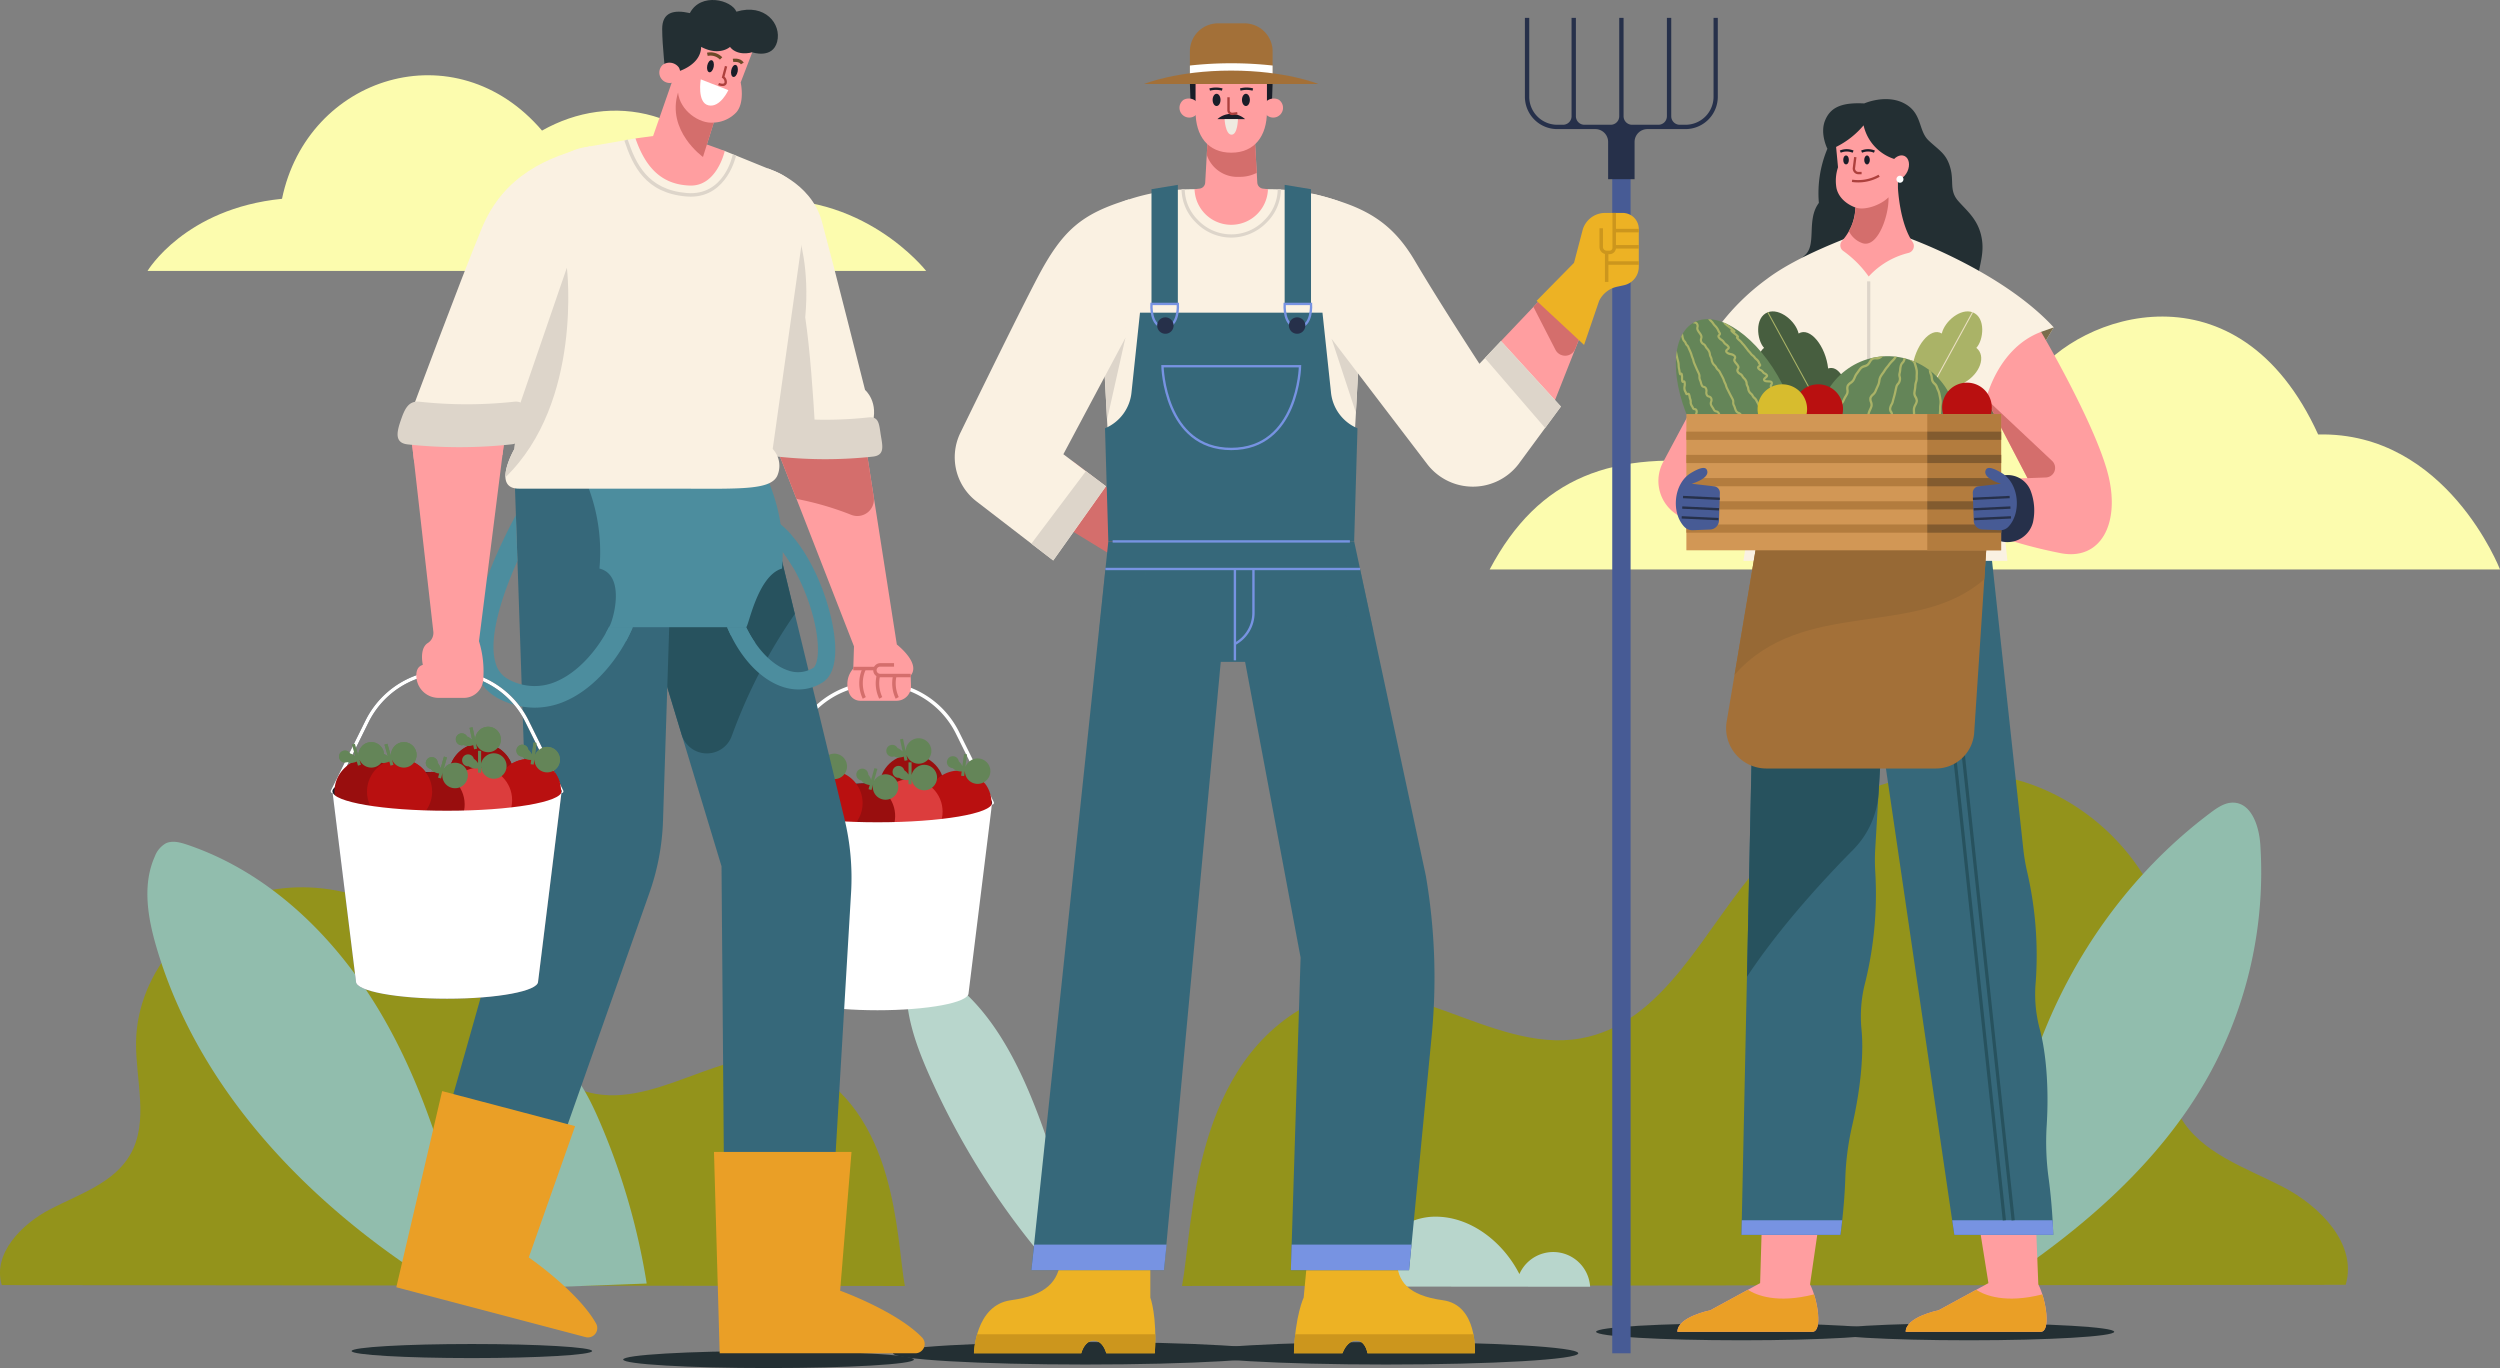 <svg xmlns="http://www.w3.org/2000/svg" width="517.968" height="283.442" viewBox="0 0 517.968 283.442">
  <rect x="0" y="0" width="517.968" height="283.442" fill="#808080" stroke="none"/>
  <g id="Grupo_17197" data-name="Grupo 17197" transform="translate(-877.796 -1507.884)">
    <g id="Grupo_17117" data-name="Grupo 17117" transform="translate(1208.491 1782.051)">
      <path id="Trazado_26951" data-name="Trazado 26951" d="M1194.713,1695.919c0,.974-13.484,1.763-30.114,1.763s-30.114-.789-30.114-1.763,13.482-1.762,30.114-1.762S1194.713,1694.946,1194.713,1695.919Z" transform="translate(-1087.371 -1694.157)" fill="#232f33"/>
      <path id="Trazado_26952" data-name="Trazado 26952" d="M1162.7,1695.919c0,.974-13.482,1.763-30.114,1.763s-30.114-.789-30.114-1.763,13.484-1.762,30.114-1.762S1162.7,1694.946,1162.7,1695.919Z" transform="translate(-1102.475 -1694.157)" fill="#232f33"/>
    </g>
    <g id="Grupo_17118" data-name="Grupo 17118" transform="translate(950.646 1786.345)">
      <path id="Trazado_26953" data-name="Trazado 26953" d="M1025.75,1699.826c0,.973-13.482,1.762-30.114,1.762s-30.114-.789-30.114-1.762,13.482-1.762,30.114-1.762S1025.75,1698.853,1025.75,1699.826Z" transform="translate(-909.252 -1696.607)" fill="#232f33"/>
      <path id="Trazado_26954" data-name="Trazado 26954" d="M977.119,1698.531c0,.805-11.154,1.459-24.914,1.459s-24.914-.654-24.914-1.459,11.155-1.457,24.914-1.457S977.119,1697.726,977.119,1698.531Z" transform="translate(-927.291 -1697.074)" fill="#232f33"/>
    </g>
    <g id="Grupo_17119" data-name="Grupo 17119" transform="translate(1062.824 1785.937)">
      <path id="Trazado_26955" data-name="Trazado 26955" d="M1125.5,1699.127c0,1.286-17.833,2.33-39.83,2.33s-39.83-1.044-39.83-2.33,17.833-2.33,39.83-2.33S1125.5,1697.839,1125.5,1699.127Z" transform="translate(-983.531 -1696.797)" fill="#232f33"/>
      <path id="Trazado_26956" data-name="Trazado 26956" d="M1083.167,1699.127c0,1.286-17.833,2.33-39.83,2.33s-39.83-1.044-39.83-2.33,17.833-2.33,39.83-2.33S1083.167,1697.839,1083.167,1699.127Z" transform="translate(-1003.507 -1696.797)" fill="#232f33"/>
    </g>
    <path id="Trazado_26957" data-name="Trazado 26957" d="M898.566,1559.015h161.315s-13.223-16.959-35.985-14.536c-11.052-19.383-29.3-22.614-43.6-14.538-17.932-21-48.621-11.307-53.87,14.133C906.239,1546.093,898.566,1559.015,898.566,1559.015Z" transform="translate(9.8 4.999)" fill="#fcfcae"/>
    <path id="Trazado_26958" data-name="Trazado 26958" d="M1087.489,1604.846h209.33s-11.052-28.591-37.677-27.97c-16.578-36.358-49.647-24.859-58.985-11.809-26.417-22.374-59.517-6.837-63.312,18.024C1112.956,1579.985,1097.69,1585.578,1087.489,1604.846Z" transform="translate(98.945 21.026)" fill="#fcfcae"/>
    <path id="Trazado_26959" data-name="Trazado 26959" d="M1043.821,1669.581c-13.194-6.344-28.158,8.534-42.573,6.012-13.624-2.383-19.916-17.8-29.118-28.145-9.763-10.977-25.328-17.016-39.644-13.8s-26.265,16.416-26.5,31.119c-.125,7.936,2.748,16.542-1.214,23.413-3.387,5.874-10.5,8.161-16.514,11.271s-12.025,9.248-10.1,15.752l187.11.187C1063.447,1705.327,1063.734,1679.156,1043.821,1669.581Z" transform="translate(0 58.935)" fill="#93931b"/>
    <path id="Trazado_26960" data-name="Trazado 26960" d="M1272.263,1702.491c-7.751-4.008-16.915-6.953-21.279-14.523-5.1-8.853-1.4-19.942-1.565-30.167-.3-18.946-15.694-35.957-34.141-40.1s-38.5,3.642-51.079,17.786c-11.857,13.334-19.966,33.193-37.518,36.264-18.573,3.25-37.856-15.921-54.856-7.746-25.656,12.337-25.285,46.057-27.637,59.021l241.086-.241C1287.757,1714.406,1280.013,1706.5,1272.263,1702.491Z" transform="translate(78.514 51.296)" fill="#93931b"/>
    <g id="Grupo_17120" data-name="Grupo 17120" transform="translate(908.334 1682.293)">
      <path id="Trazado_26961" data-name="Trazado 26961" d="M1034.784,1705.734a158.921,158.921,0,0,1-24.729-39.2c-2.954-6.685-5.49-13.947-4.416-21.18a2.52,2.52,0,0,1,.615-1.525c.723-.674,1.885-.347,2.785.062,12.23,5.578,19.009,18.719,23.763,31.317,3.543,9.386,6.489,19.751,3.468,29.318" transform="translate(-848.128 -1618.331)" fill="#b8d6cc"/>
      <path id="Trazado_26962" data-name="Trazado 26962" d="M958.608,1718.259c-26.357-16.478-49.55-40.344-58.247-70.236-1.769-6.079-2.875-12.815-.283-18.591a5.207,5.207,0,0,1,2.273-2.726c1.342-.637,2.926-.227,4.335.244,17.621,5.9,31.651,19.967,40.893,36.121s14.2,34.383,18.3,52.544" transform="translate(-898.544 -1626.38)" fill="#91bdad"/>
      <path id="Trazado_26963" data-name="Trazado 26963" d="M950.654,1705.752c-7.873-13.02-5.692-29.524-3.25-44.552.3-1.872.673-3.874,2.009-5.215,1.725-1.732,4.545-1.8,6.882-1.1,6.731,2.024,10.725,8.837,13.562,15.281A140.493,140.493,0,0,1,980,1704.648" transform="translate(-876.552 -1613.125)" fill="#91bdad"/>
    </g>
    <path id="Trazado_26964" data-name="Trazado 26964" d="M1160.471,1711.286c-1.261-33.956,15.044-68.093,42.223-88.4,1.372-1.024,2.9-2.059,4.61-2.019,3.784.085,5.34,4.879,5.6,8.665a87.017,87.017,0,0,1-10.881,48.214c-9.8,17.427-25.347,30.925-41.941,42.033" transform="translate(133.198 53.313)" fill="#91bdad"/>
    <path id="Trazado_26965" data-name="Trazado 26965" d="M1070.6,1693.631c-1.189-7.387,6-14.362,13.46-14.481s14.231,5.229,17.625,11.894a7.658,7.658,0,0,1,14.651,2.627" transform="translate(90.914 80.812)" fill="#b8d6cc"/>
    <g id="Grupo_17196" data-name="Grupo 17196" transform="translate(946.666 1507.884)">
      <g id="Grupo_17151" data-name="Grupo 17151">
        <g id="Grupo_17127" data-name="Grupo 17127" transform="translate(89.19 141.554)">
          <path id="Trazado_26966" data-name="Trazado 26966" d="M985.184,1628.835h47.5l-7.172-14.488a18.5,18.5,0,0,0-33.152,0Z" transform="translate(-985.184 -1604.057)" fill="none" stroke="#fff" stroke-linecap="round" stroke-linejoin="round" stroke-width="0.748"/>
          <ellipse id="Elipse_1004" data-name="Elipse 1004" cx="23.748" cy="4.033" rx="23.748" ry="4.033" transform="translate(0.001 20.746)" fill="#191d28"/>
          <g id="Grupo_17121" data-name="Grupo 17121" transform="translate(21.462 11.391)">
            <circle id="Elipse_1005" data-name="Elipse 1005" cx="6.743" cy="6.743" r="6.743" transform="matrix(0.574, -0.819, 0.819, 0.574, 0, 11.821)" fill="#990e0e"/>
            <path id="Trazado_26967" data-name="Trazado 26967" d="M1007.12,1612.851a2.671,2.671,0,0,0-.578,1.647l-.552-2.589-.623.132.533,2.5a2.889,2.889,0,0,0-1.044-.707,1.236,1.236,0,1,0-.709,1.752,2.491,2.491,0,0,0,1.98.021l.187.876.623-.134-.278-1.3a2.638,2.638,0,1,0,.462-2.19Z" transform="translate(-998.42 -1611.797)" fill="#648558"/>
          </g>
          <g id="Grupo_17122" data-name="Grupo 17122" transform="translate(33.897 14.668)">
            <path id="Trazado_26968" data-name="Trazado 26968" d="M1021.642,1623.982a6.743,6.743,0,1,1-5.8-7.57A6.742,6.742,0,0,1,1021.642,1623.982Z" transform="translate(-1008.214 -1612.924)" fill="#b91010"/>
            <path id="Trazado_26969" data-name="Trazado 26969" d="M1015.917,1615.374a2.657,2.657,0,0,0-1.1,1.357l.349-2.625-.631-.084-.335,2.53a2.92,2.92,0,0,0-.745-1.016,1.236,1.236,0,1,0-1.257,1.411,2.489,2.489,0,0,0,1.859.684l-.118.888.631.084.175-1.323a2.636,2.636,0,1,0,1.17-1.907Z" transform="translate(-1006.765 -1614.023)" fill="#648558"/>
          </g>
          <g id="Grupo_17123" data-name="Grupo 17123" transform="translate(23.748 16.387)">
            <circle id="Elipse_1006" data-name="Elipse 1006" cx="6.743" cy="6.743" r="6.743" transform="translate(0 3.476)" fill="#dc3d3d"/>
            <path id="Trazado_26970" data-name="Trazado 26970" d="M1008.219,1616.349a2.673,2.673,0,0,0-.91,1.49v-2.648h-.636v2.554a2.9,2.9,0,0,0-.873-.91,1.237,1.237,0,1,0-1.06,1.565,2.5,2.5,0,0,0,1.933.434v.9h.636v-1.335a2.638,2.638,0,1,0,.91-2.044Z" transform="translate(-1000.25 -1615.191)" fill="#648558"/>
          </g>
          <g id="Grupo_17124" data-name="Grupo 17124" transform="translate(11.588 17.582)">
            <circle id="Elipse_1007" data-name="Elipse 1007" cx="6.743" cy="6.743" r="6.743" transform="translate(0 6.99) rotate(-27.063)" fill="#990e0e"/>
            <path id="Trazado_26971" data-name="Trazado 26971" d="M1003.152,1617.537a2.655,2.655,0,0,0-1.278,1.188l.714-2.549-.612-.172-.69,2.459a2.9,2.9,0,0,0-.593-1.111,1.236,1.236,0,1,0-1.444,1.22,2.492,2.492,0,0,0,1.744.939l-.241.863.612.171.361-1.285a2.638,2.638,0,1,0,1.428-1.722Z" transform="translate(-990.452 -1616.003)" fill="#648558"/>
          </g>
          <g id="Grupo_17125" data-name="Grupo 17125" transform="translate(0.428 14.609)">
            <path id="Trazado_26972" data-name="Trazado 26972" d="M998.7,1621.233a6.742,6.742,0,1,1-8.342-4.617A6.742,6.742,0,0,1,998.7,1621.233Z" transform="translate(-985.474 -1612.866)" fill="#990e0e"/>
            <path id="Trazado_26973" data-name="Trazado 26973" d="M990.574,1615.165a2.664,2.664,0,0,0-.464,1.684l-.731-2.545-.612.175.705,2.454a2.922,2.922,0,0,0-1.089-.633,1.236,1.236,0,1,0-.586,1.8,2.5,2.5,0,0,0,1.977-.116l.247.859.612-.175-.37-1.283a2.638,2.638,0,1,0,.311-2.217Z" transform="translate(-985.152 -1613.983)" fill="#648558"/>
          </g>
          <g id="Grupo_17126" data-name="Grupo 17126" transform="translate(7.172 14.609)">
            <path id="Trazado_26974" data-name="Trazado 26974" d="M1003.28,1621.233a6.742,6.742,0,1,1-8.343-4.617A6.742,6.742,0,0,1,1003.28,1621.233Z" transform="translate(-990.056 -1612.866)" fill="#b91010"/>
            <path id="Trazado_26975" data-name="Trazado 26975" d="M995.156,1615.165a2.673,2.673,0,0,0-.464,1.684l-.732-2.545-.611.175.7,2.454a2.933,2.933,0,0,0-1.089-.633,1.236,1.236,0,1,0-.587,1.8,2.5,2.5,0,0,0,1.977-.116l.247.859.612-.175-.368-1.283a2.636,2.636,0,1,0,.309-2.217Z" transform="translate(-989.734 -1613.983)" fill="#648558"/>
          </g>
          <path id="Trazado_26976" data-name="Trazado 26976" d="M1008.932,1624.925c-13.116,0-23.748-1.8-23.748-4.033l4.885,39.449c0,1.949,8.446,3.528,18.863,3.528s18.863-1.579,18.863-3.528l4.885-39.449C1032.681,1623.12,1022.048,1624.925,1008.932,1624.925Z" transform="translate(-985.184 -1596.114)" fill="#fff"/>
        </g>
        <path id="Trazado_26977" data-name="Trazado 26977" d="M995.449,1575.019l17.161,70.845a51.918,51.918,0,0,1,1.369,15.3l-3.4,57.279H987.637l-.5-62.763-24.249-80.053Z" transform="translate(-906.517 -1476.205)" fill="#36687a"/>
        <path id="Trazado_26978" data-name="Trazado 26978" d="M1002.327,1603.409l-6.878-28.39-32.566.608,15.989,52.784a5.473,5.473,0,0,0,10.377.306A110.605,110.605,0,0,1,1002.327,1603.409Z" transform="translate(-906.517 -1476.205)" fill="#27525e"/>
        <path id="Trazado_26979" data-name="Trazado 26979" d="M987.839,1575.019l-2.281,71.2a49.705,49.705,0,0,1-2.81,14.957l-18.61,52.731-23.6-5.427,16.789-59.354-2.52-74.106Z" transform="translate(-917.059 -1476.205)" fill="#36687a"/>
        <g id="Grupo_17128" data-name="Grupo 17128" transform="translate(28.911 98.814)">
          <path id="Trazado_26980" data-name="Trazado 26980" d="M972.621,1603.608c-2.274,4.511-6.186,9.182-10.761,11.183a11.184,11.184,0,0,1-9.959-.325,5.394,5.394,0,0,1-2.8-3.533c-1.507-5.185,1.37-13.9,4.552-21.058l-.322-9.471c-3.4,6.273-11.277,22.326-8.535,31.777a9.789,9.789,0,0,0,5.075,6.281,16.151,16.151,0,0,0,7.347,1.821,15.961,15.961,0,0,0,6.437-1.386c6.3-2.758,11.408-9.323,13.891-15.288Z" transform="translate(-944.229 -1572.478)" fill="#4c8d9e"/>
          <path id="Trazado_26981" data-name="Trazado 26981" d="M968.665,1596.169h-4.928c-.212.421-.443.84-.681,1.262l4.229,1.6A31.321,31.321,0,0,0,968.665,1596.169Z" transform="translate(-935.346 -1565.039)" fill="#4c8d9e"/>
          <path id="Trazado_26982" data-name="Trazado 26982" d="M989.425,1580.845l-.024.04,1.437,5.883c4.576,5.276,8.082,14.822,8.13,21.159.018,2.42-.514,3.612-.974,3.9a5.987,5.987,0,0,1-5.306.5c-3.256-1.11-6.42-4.439-8.6-8.925h-3.936c2.589,6.186,6.785,10.752,11.382,12.318a10.489,10.489,0,0,0,3.394.586,9.318,9.318,0,0,0,4.956-1.431c1.8-1.114,2.7-3.459,2.671-6.974C1002.493,1600.033,997.349,1585.584,989.425,1580.845Z" transform="translate(-927.281 -1572.27)" fill="#4c8d9e"/>
          <path id="Trazado_26983" data-name="Trazado 26983" d="M986.458,1580.845l-.024.04,1.437,5.883a27.5,27.5,0,0,1,2.92,4.176,29.971,29.971,0,0,0-.278-6.619A17.45,17.45,0,0,0,986.458,1580.845Z" transform="translate(-924.314 -1572.27)" fill="#4c8d9e"/>
          <path id="Trazado_26984" data-name="Trazado 26984" d="M984.085,1596.169h-3.936c.241.574.5,1.129.765,1.674l5.076,1.6A24.69,24.69,0,0,1,984.085,1596.169Z" transform="translate(-927.281 -1565.039)" fill="#4c8d9e"/>
          <path id="Trazado_26985" data-name="Trazado 26985" d="M978.918,1575.019H960.006A37.807,37.807,0,0,1,963.2,1594c5.954,1.5,2.381,12.271,1.912,12.15h28.475c.47.121,2.3-10.647,7.437-12.15a37.807,37.807,0,0,0-3.2-18.979Z" transform="translate(-936.785 -1575.019)" fill="#4c8d9e"/>
        </g>
        <path id="Trazado_26986" data-name="Trazado 26986" d="M973.972,1523.832l-2.27-.567s-.693-5.924-.693-9.389,2.395-4.033,5.734-3.278c2.27-4.348,8.634-2.73,9.642-.295,5.923-1.784,9.389,2.564,8.444,6.219s-5.168,2.2-5.168,2.2Z" transform="translate(-902.682 -1507.884)" fill="#232f33"/>
        <g id="Grupo_17134" data-name="Grupo 17134" transform="translate(91.463 91.337)">
          <path id="Trazado_26987" data-name="Trazado 26987" d="M1015.145,1620.706l-.069-2.14c1.861-2.223-1.573-5.374-2.87-6.437l-6.6-42.191H986.728l16.6,42.574-.144,4.6a4.8,4.8,0,0,0-.929,4.866,2.473,2.473,0,0,0,2.387,1.815h7.507A2.993,2.993,0,0,0,1015.145,1620.706Z" transform="translate(-986.728 -1569.939)" fill="#ff9ea0"/>
          <path id="Trazado_26988" data-name="Trazado 26988" d="M1007.421,1581.551l-1.816-11.612H986.728l4.691,12.028a62.826,62.826,0,0,1,11.385,3.32A3.434,3.434,0,0,0,1007.421,1581.551Z" transform="translate(-986.728 -1569.939)" fill="#d46e6c"/>
          <g id="Grupo_17129" data-name="Grupo 17129" transform="translate(20.591 46.059)">
            <path id="Trazado_26989" data-name="Trazado 26989" d="M1008.474,1604.163h-6.291a1.465,1.465,0,1,1,0-2.93h2.847v.726h-2.847a.74.74,0,1,0,0,1.479h6.291Z" transform="translate(-1000.718 -1601.232)" fill="#d46e6c"/>
          </g>
          <g id="Grupo_17130" data-name="Grupo 17130" transform="translate(16.459 46.814)">
            <rect id="Rectángulo_4291" data-name="Rectángulo 4291" width="4.556" height="0.724" fill="#d46e6c"/>
          </g>
          <g id="Grupo_17131" data-name="Grupo 17131" transform="translate(17.699 47.027)">
            <path id="Trazado_26990" data-name="Trazado 26990" d="M999.474,1608.3a7.474,7.474,0,0,1-.013-6.406l.661.3a6.87,6.87,0,0,0-.013,5.758Z" transform="translate(-998.753 -1601.89)" fill="#d46e6c"/>
          </g>
          <g id="Grupo_17132" data-name="Grupo 17132" transform="translate(21.112 48.473)">
            <path id="Trazado_26991" data-name="Trazado 26991" d="M1001.792,1607.832a7.366,7.366,0,0,1-.511-4.96l.7.166a6.748,6.748,0,0,0,.44,4.445Z" transform="translate(-1001.072 -1602.872)" fill="#d46e6c"/>
          </g>
          <g id="Grupo_17133" data-name="Grupo 17133" transform="translate(24.524 48.546)">
            <path id="Trazado_26992" data-name="Trazado 26992" d="M1004.108,1607.808a7.361,7.361,0,0,1-.527-4.887l.707.16a6.755,6.755,0,0,0,.455,4.377Z" transform="translate(-1003.39 -1602.922)" fill="#d46e6c"/>
          </g>
        </g>
        <path id="Trazado_26993" data-name="Trazado 26993" d="M985.826,1531.579s9.006,2.686,11.276,11.005,8.947,34.911,8.947,34.911,3.025,2.52,1.386,7.436h-21.61Z" transform="translate(-895.691 -1496.703)" fill="#faf1e2"/>
        <path id="Trazado_26994" data-name="Trazado 26994" d="M993.655,1557.961c.964-10.25-1.342-16.859-1.342-16.859l-6.486,13.6v25.738h9.839C995.312,1574.269,994.647,1564.574,993.655,1557.961Z" transform="translate(-895.691 -1492.209)" fill="#ddd5ca"/>
        <path id="Trazado_26995" data-name="Trazado 26995" d="M1009.383,1570.411c-.372-2.227-.315-4-2.548-3.764a83.363,83.363,0,0,1-17.949,0c-2.233-.238-2.629,1.453-3,3.68s-.371,4.174,2.123,4.444a91.538,91.538,0,0,0,19.709,0C1010.21,1574.5,1009.757,1572.633,1009.383,1570.411Z" transform="translate(-895.748 -1480.166)" fill="#ddd5ca"/>
        <path id="Trazado_26996" data-name="Trazado 26996" d="M994.379,1529.963l10.686,4.348a9.624,9.624,0,0,1,5.9,10.256l-6.642,47.139a5.106,5.106,0,0,1,.923,5.609c-1.538,3.076-8.3,2.614-22.759,2.614H951.73c-5.69,0-.923-8.223-.923-8.223l5.571-52.948a10.85,10.85,0,0,1,8.931-9.552l10.569-1.837Z" transform="translate(-913.097 -1498.689)" fill="#faf1e2"/>
        <path id="Trazado_26997" data-name="Trazado 26997" d="M961.676,1545.558,954,1552.776l-3.193,30.347s-1.99,3.437-1.86,5.867C965.051,1573.386,961.676,1545.558,961.676,1545.558Z" transform="translate(-913.096 -1490.106)" fill="#ddd5ca"/>
        <path id="Trazado_26998" data-name="Trazado 26998" d="M972.871,1528.466c-8.786,2.1-17.986,6.008-22.522,16.974s-14.747,38.439-14.747,38.439h21.972l11.432-33.273Z" transform="translate(-919.389 -1498.172)" fill="#faf1e2"/>
        <path id="Trazado_26999" data-name="Trazado 26999" d="M975.5,1519.774s5.294-1.26,5.356-5.293c3.844,2.016,5.988,0,5.988,0s1.2,1.953,4.6,1.133l-2.395,6.239s.947,4.159-.945,6.238a6.823,6.823,0,0,1-4.632,2.08l-1.422,4.529,3.7,1.344s-1.612,7.361-7.221,7.172-9.074-3.4-11.279-9.767l3.655-.5Z" transform="translate(-904.46 -1504.771)" fill="#ff9ea0"/>
        <path id="Trazado_27000" data-name="Trazado 27000" d="M980.8,1527.141c-2.992.315-7.025-2.52-7.4-6.238-2.458,7.939,5.166,13.359,5.166,13.359Z" transform="translate(-901.788 -1501.74)" fill="#d46e6c"/>
        <g id="Grupo_17135" data-name="Grupo 17135" transform="translate(77.62 12.468)">
          <path id="Trazado_27001" data-name="Trazado 27001" d="M978.7,1517.74c-.135.689-.543,1.189-.913,1.117s-.558-.689-.424-1.379.543-1.189.913-1.117S978.836,1517.05,978.7,1517.74Z" transform="translate(-977.323 -1516.354)" fill="#191d28"/>
          <path id="Trazado_27002" data-name="Trazado 27002" d="M982.077,1518.4c-.134.69-.543,1.189-.911,1.119s-.559-.69-.424-1.379.543-1.189.911-1.117S982.212,1517.71,982.077,1518.4Z" transform="translate(-975.73 -1516.043)" fill="#191d28"/>
        </g>
        <path id="Trazado_27003" data-name="Trazado 27003" d="M980.5,1517.207l-.6,2.256a1.222,1.222,0,0,1,.506,1.216c-.207.709-1.458.222-1.458.222" transform="translate(-898.939 -1503.484)" fill="none" stroke="#ad403d" stroke-miterlimit="10" stroke-width="0.492"/>
        <path id="Trazado_27004" data-name="Trazado 27004" d="M982.2,1521.291l-5.717-2.237s-.818,4.853,1.607,5.388S982.2,1521.291,982.2,1521.291Z" transform="translate(-900.164 -1502.613)" fill="#fff"/>
        <path id="Trazado_27005" data-name="Trazado 27005" d="M980.985,1516.4s1.386-.252,1.922.63" transform="translate(-897.975 -1503.882)" fill="none" stroke="#6a4a28" stroke-miterlimit="10" stroke-width="0.683"/>
        <path id="Trazado_27006" data-name="Trazado 27006" d="M977.367,1515.553a3.059,3.059,0,0,1,2.847.851" transform="translate(-899.682 -1504.299)" fill="none" stroke="#6a4a28" stroke-miterlimit="10" stroke-width="0.683"/>
        <path id="Trazado_27007" data-name="Trazado 27007" d="M974.624,1517.725a2.16,2.16,0,1,1-3.313-.595A2.407,2.407,0,0,1,974.624,1517.725Z" transform="translate(-902.834 -1503.726)" fill="#ff9ea0"/>
        <g id="Grupo_17136" data-name="Grupo 17136" transform="translate(60.489 28.902)">
          <path id="Trazado_27008" data-name="Trazado 27008" d="M979.432,1539.365c-.3,0-.606-.012-.923-.04-8.5-.729-11.079-6.357-12.826-11.576l.687-.23c1.674,5,4.135,10.393,12.2,11.085,7.746.681,9.5-7.611,9.568-7.963l.709.141C988.832,1530.873,987.042,1539.365,979.432,1539.365Z" transform="translate(-965.684 -1527.52)" fill="#ddd5ca"/>
        </g>
        <g id="Grupo_17143" data-name="Grupo 17143" transform="translate(0 139.168)">
          <path id="Trazado_27009" data-name="Trazado 27009" d="M924.587,1627.214h47.5l-7.171-14.488a18.5,18.5,0,0,0-33.153,0Z" transform="translate(-924.587 -1602.436)" fill="none" stroke="#191d28" stroke-linecap="round" stroke-linejoin="round" stroke-width="0.748"/>
          <ellipse id="Elipse_1008" data-name="Elipse 1008" cx="23.748" cy="4.033" rx="23.748" ry="4.033" transform="translate(0 20.745)" fill="#191d28"/>
          <g id="Grupo_17137" data-name="Grupo 17137" transform="translate(24.109 11.391)">
            <path id="Trazado_27010" data-name="Trazado 27010" d="M954.3,1617.842a6.742,6.742,0,1,1-8-5.187A6.742,6.742,0,0,1,954.3,1617.842Z" transform="translate(-940.967 -1609.076)" fill="#990e0e"/>
            <path id="Trazado_27011" data-name="Trazado 27011" d="M946.524,1611.23a2.663,2.663,0,0,0-.578,1.647l-.553-2.589-.623.133.533,2.5a2.9,2.9,0,0,0-1.042-.706,1.236,1.236,0,1,0-.711,1.752,2.494,2.494,0,0,0,1.981.021l.187.876.623-.134-.278-1.3a2.637,2.637,0,1,0,.462-2.19Z" transform="translate(-940.47 -1610.176)" fill="#648558"/>
          </g>
          <g id="Grupo_17138" data-name="Grupo 17138" transform="translate(33.896 14.668)">
            <path id="Trazado_27012" data-name="Trazado 27012" d="M961.043,1622.361a6.742,6.742,0,1,1-5.8-7.57A6.741,6.741,0,0,1,961.043,1622.361Z" transform="translate(-947.617 -1611.303)" fill="#b91010"/>
            <path id="Trazado_27013" data-name="Trazado 27013" d="M955.321,1613.753a2.66,2.66,0,0,0-1.1,1.357l.347-2.624-.631-.084-.336,2.53a2.884,2.884,0,0,0-.745-1.016,1.236,1.236,0,1,0-1.257,1.411,2.491,2.491,0,0,0,1.859.684l-.118.888.631.084.175-1.323a2.639,2.639,0,1,0,1.172-1.908Z" transform="translate(-946.168 -1612.402)" fill="#648558"/>
          </g>
          <g id="Grupo_17139" data-name="Grupo 17139" transform="translate(23.748 16.387)">
            <circle id="Elipse_1009" data-name="Elipse 1009" cx="6.743" cy="6.743" r="6.743" transform="translate(0 3.476)" fill="#dc3d3d"/>
            <path id="Trazado_27014" data-name="Trazado 27014" d="M947.623,1614.728a2.664,2.664,0,0,0-.91,1.49v-2.648h-.637v2.552a2.891,2.891,0,0,0-.871-.908,1.237,1.237,0,1,0-1.061,1.565,2.5,2.5,0,0,0,1.933.434v.895h.637v-1.335a2.638,2.638,0,1,0,.91-2.044Z" transform="translate(-939.652 -1613.57)" fill="#648558"/>
          </g>
          <g id="Grupo_17140" data-name="Grupo 17140" transform="translate(13.18 17.582)">
            <circle id="Elipse_1010" data-name="Elipse 1010" cx="6.743" cy="6.743" r="6.743" transform="translate(0 4.012) rotate(-6.665)" fill="#990e0e"/>
            <path id="Trazado_27015" data-name="Trazado 27015" d="M942.555,1615.916a2.66,2.66,0,0,0-1.279,1.188l.715-2.549-.614-.172-.689,2.458a2.879,2.879,0,0,0-.595-1.11,1.236,1.236,0,1,0-1.442,1.22,2.49,2.49,0,0,0,1.743.939l-.241.862.614.171.359-1.285a2.64,2.64,0,1,0,1.429-1.722Z" transform="translate(-931.447 -1614.382)" fill="#648558"/>
          </g>
          <g id="Grupo_17141" data-name="Grupo 17141" transform="translate(0.426 14.608)">
            <path id="Trazado_27016" data-name="Trazado 27016" d="M938.1,1619.612a6.743,6.743,0,1,1-8.344-4.617A6.743,6.743,0,0,1,938.1,1619.612Z" transform="translate(-924.877 -1611.243)" fill="#990e0e"/>
            <path id="Trazado_27017" data-name="Trazado 27017" d="M929.976,1613.544a2.66,2.66,0,0,0-.462,1.684l-.731-2.545-.612.175.705,2.454a2.919,2.919,0,0,0-1.089-.633,1.237,1.237,0,1,0-.587,1.8,2.5,2.5,0,0,0,1.978-.116l.246.859.612-.177-.368-1.282a2.638,2.638,0,1,0,.309-2.217Z" transform="translate(-924.555 -1612.361)" fill="#648558"/>
          </g>
          <g id="Grupo_17142" data-name="Grupo 17142" transform="translate(7.17 14.608)">
            <path id="Trazado_27018" data-name="Trazado 27018" d="M942.684,1619.612a6.743,6.743,0,1,1-8.342-4.617A6.743,6.743,0,0,1,942.684,1619.612Z" transform="translate(-929.458 -1611.243)" fill="#b91010"/>
            <path id="Trazado_27019" data-name="Trazado 27019" d="M934.558,1613.544a2.659,2.659,0,0,0-.462,1.684l-.732-2.545-.612.175.705,2.454a2.919,2.919,0,0,0-1.089-.633,1.236,1.236,0,1,0-.586,1.8,2.5,2.5,0,0,0,1.977-.116l.247.859.612-.177-.369-1.282a2.638,2.638,0,1,0,.309-2.217Z" transform="translate(-929.136 -1612.361)" fill="#648558"/>
          </g>
          <path id="Trazado_27020" data-name="Trazado 27020" d="M948.335,1623.3c-13.116,0-23.748-1.8-23.748-4.033l4.885,39.449c0,1.949,8.445,3.528,18.863,3.528s18.862-1.579,18.862-3.528l4.885-39.449C972.082,1621.5,961.45,1623.3,948.335,1623.3Z" transform="translate(-924.587 -1594.493)" fill="#6c707e"/>
        </g>
        <g id="Grupo_17150" data-name="Grupo 17150" transform="translate(0 139.168)">
          <path id="Trazado_27021" data-name="Trazado 27021" d="M924.587,1627.214h47.5l-7.171-14.488a18.5,18.5,0,0,0-33.153,0Z" transform="translate(-924.587 -1602.436)" fill="none" stroke="#fff" stroke-linecap="round" stroke-linejoin="round" stroke-width="0.748"/>
          <ellipse id="Elipse_1011" data-name="Elipse 1011" cx="23.748" cy="4.033" rx="23.748" ry="4.033" transform="translate(0 20.745)" fill="#191d28"/>
          <g id="Grupo_17144" data-name="Grupo 17144" transform="translate(24.109 11.391)">
            <path id="Trazado_27022" data-name="Trazado 27022" d="M954.3,1617.842a6.742,6.742,0,1,1-8-5.187A6.742,6.742,0,0,1,954.3,1617.842Z" transform="translate(-940.967 -1609.076)" fill="#990e0e"/>
            <path id="Trazado_27023" data-name="Trazado 27023" d="M946.524,1611.23a2.663,2.663,0,0,0-.578,1.647l-.553-2.589-.623.133.533,2.5a2.9,2.9,0,0,0-1.042-.706,1.236,1.236,0,1,0-.711,1.752,2.494,2.494,0,0,0,1.981.021l.187.876.623-.134-.278-1.3a2.637,2.637,0,1,0,.462-2.19Z" transform="translate(-940.47 -1610.176)" fill="#648558"/>
          </g>
          <g id="Grupo_17145" data-name="Grupo 17145" transform="translate(33.896 14.668)">
            <path id="Trazado_27024" data-name="Trazado 27024" d="M961.043,1622.361a6.742,6.742,0,1,1-5.8-7.57A6.741,6.741,0,0,1,961.043,1622.361Z" transform="translate(-947.617 -1611.303)" fill="#b91010"/>
            <path id="Trazado_27025" data-name="Trazado 27025" d="M955.321,1613.753a2.66,2.66,0,0,0-1.1,1.357l.347-2.624-.631-.084-.336,2.53a2.884,2.884,0,0,0-.745-1.016,1.236,1.236,0,1,0-1.257,1.411,2.491,2.491,0,0,0,1.859.684l-.118.888.631.084.175-1.323a2.639,2.639,0,1,0,1.172-1.908Z" transform="translate(-946.168 -1612.402)" fill="#648558"/>
          </g>
          <g id="Grupo_17146" data-name="Grupo 17146" transform="translate(23.748 16.387)">
            <circle id="Elipse_1012" data-name="Elipse 1012" cx="6.743" cy="6.743" r="6.743" transform="translate(0 3.476)" fill="#dc3d3d"/>
            <path id="Trazado_27026" data-name="Trazado 27026" d="M947.623,1614.728a2.664,2.664,0,0,0-.91,1.49v-2.648h-.637v2.552a2.891,2.891,0,0,0-.871-.908,1.237,1.237,0,1,0-1.061,1.565,2.5,2.5,0,0,0,1.933.434v.895h.637v-1.335a2.638,2.638,0,1,0,.91-2.044Z" transform="translate(-939.652 -1613.57)" fill="#648558"/>
          </g>
          <g id="Grupo_17147" data-name="Grupo 17147" transform="translate(13.18 17.582)">
            <circle id="Elipse_1013" data-name="Elipse 1013" cx="6.743" cy="6.743" r="6.743" transform="translate(0 4.012) rotate(-6.665)" fill="#990e0e"/>
            <path id="Trazado_27027" data-name="Trazado 27027" d="M942.555,1615.916a2.66,2.66,0,0,0-1.279,1.188l.715-2.549-.614-.172-.689,2.458a2.879,2.879,0,0,0-.595-1.11,1.236,1.236,0,1,0-1.442,1.22,2.49,2.49,0,0,0,1.743.939l-.241.862.614.171.359-1.285a2.64,2.64,0,1,0,1.429-1.722Z" transform="translate(-931.447 -1614.382)" fill="#648558"/>
          </g>
          <g id="Grupo_17148" data-name="Grupo 17148" transform="translate(0.426 14.608)">
            <path id="Trazado_27028" data-name="Trazado 27028" d="M938.1,1619.612a6.743,6.743,0,1,1-8.344-4.617A6.743,6.743,0,0,1,938.1,1619.612Z" transform="translate(-924.877 -1611.243)" fill="#990e0e"/>
            <path id="Trazado_27029" data-name="Trazado 27029" d="M929.976,1613.544a2.66,2.66,0,0,0-.462,1.684l-.731-2.545-.612.175.705,2.454a2.919,2.919,0,0,0-1.089-.633,1.237,1.237,0,1,0-.587,1.8,2.5,2.5,0,0,0,1.978-.116l.246.859.612-.177-.368-1.282a2.638,2.638,0,1,0,.309-2.217Z" transform="translate(-924.555 -1612.361)" fill="#648558"/>
          </g>
          <g id="Grupo_17149" data-name="Grupo 17149" transform="translate(7.17 14.608)">
            <path id="Trazado_27030" data-name="Trazado 27030" d="M942.684,1619.612a6.743,6.743,0,1,1-8.342-4.617A6.743,6.743,0,0,1,942.684,1619.612Z" transform="translate(-929.458 -1611.243)" fill="#b91010"/>
            <path id="Trazado_27031" data-name="Trazado 27031" d="M934.558,1613.544a2.659,2.659,0,0,0-.462,1.684l-.732-2.545-.612.175.705,2.454a2.919,2.919,0,0,0-1.089-.633,1.236,1.236,0,1,0-.586,1.8,2.5,2.5,0,0,0,1.977-.116l.247.859.612-.177-.369-1.282a2.638,2.638,0,1,0,.309-2.217Z" transform="translate(-929.136 -1612.361)" fill="#648558"/>
          </g>
          <path id="Trazado_27032" data-name="Trazado 27032" d="M948.335,1623.3c-13.116,0-23.748-1.8-23.748-4.033l4.885,39.449c0,1.949,8.445,3.528,18.863,3.528s18.862-1.579,18.862-3.528l4.885-39.449C972.082,1621.5,961.45,1623.3,948.335,1623.3Z" transform="translate(-924.587 -1594.493)" fill="#fff"/>
        </g>
        <path id="Trazado_27033" data-name="Trazado 27033" d="M955.229,1568.683l-5.47,43.355a21.267,21.267,0,0,1,.863,8.146,4.017,4.017,0,0,1-3.986,3.6h-5.222a4.6,4.6,0,0,1-4.586-3.952c-.168-1.307.055-2.523,1.3-2.885,0,0-.787-3.325.992-4.507a2.475,2.475,0,0,0,1.186-2.315l-4.7-41.448Z" transform="translate(-919.389 -1479.195)" fill="#ff9ea0"/>
        <path id="Trazado_27034" data-name="Trazado 27034" d="M945.038,1578.87a89.243,89.243,0,0,0,9.592-5.436l.6-4.751H935.6l.6,5.255A6.224,6.224,0,0,0,945.038,1578.87Z" transform="translate(-919.389 -1479.195)" fill="#ff9ea0"/>
        <path id="Trazado_27035" data-name="Trazado 27035" d="M959.934,1568.536c.015-2.424.415-4.355-2.061-4.094a90.847,90.847,0,0,1-19.536,0c-2.385-.261-3.135,1.579-3.964,4s-1.2,4.543,1.469,4.837a99.532,99.532,0,0,0,21.449,0C960.058,1572.987,959.92,1570.955,959.934,1568.536Z" transform="translate(-920.256 -1481.208)" fill="#ddd5ca"/>
        <path id="Trazado_27036" data-name="Trazado 27036" d="M978.3,1670.037h28.491l-2.355,28.748s11.7,4.218,16.991,9.711a1.933,1.933,0,0,1-1.413,3.257H979.478Z" transform="translate(-899.241 -1431.37)" fill="#ea9f26"/>
        <path id="Trazado_27037" data-name="Trazado 27037" d="M943.077,1661.473l27.55,7.259-9.6,27.2s10.238,7.059,13.956,13.719a1.932,1.932,0,0,1-2.2,2.789l-39.2-10.328Z" transform="translate(-920.342 -1435.411)" fill="#ea9f26"/>
      </g>
      <g id="Grupo_17171" data-name="Grupo 17171" transform="translate(273.015 20.535)">
        <path id="Trazado_27038" data-name="Trazado 27038" d="M1131.393,1680.684l-.337,11.51-10.334,5.63s-6.806,1.344-6.806,4.452h27.979c2.1,0,1.176-6.553-.5-9.829l1.718-11.763Z" transform="translate(-1108.266 -1446.881)" fill="#ff9ea0"/>
        <path id="Trazado_27039" data-name="Trazado 27039" d="M1142.226,1690.39c-7.636,1.952-11.916.2-13.71-.946l-7.793,4.246s-6.806,1.344-6.806,4.453h27.979C1143.609,1698.143,1143.308,1693.777,1142.226,1690.39Z" transform="translate(-1108.266 -1442.748)" fill="#ea9f26"/>
        <path id="Trazado_27040" data-name="Trazado 27040" d="M1161.355,1680.684l1.839,11.51-10.335,5.63s-6.806,1.344-6.806,4.452h27.98c2.1,0,1.176-6.553-.505-9.829l-.455-11.763Z" transform="translate(-1093.102 -1446.881)" fill="#ff9ea0"/>
        <path id="Trazado_27041" data-name="Trazado 27041" d="M1174.362,1690.39c-7.636,1.952-11.916.2-13.709-.946l-7.8,4.246s-6.806,1.344-6.806,4.453h27.98C1175.747,1698.143,1175.445,1693.777,1174.362,1690.39Z" transform="translate(-1093.102 -1442.748)" fill="#ea9f26"/>
        <g id="Grupo_17152" data-name="Grupo 17152" transform="translate(18.925 92.815)">
          <path id="Trazado_27042" data-name="Trazado 27042" d="M1125.96,1584.895l-3.025,142.5h20.5s.792-5.4,1.008-11.534a56.723,56.723,0,0,1,1.384-10.89c1.95-8.359,2.438-15.677,1.975-20.151a27.953,27.953,0,0,1,.823-9.92,76.91,76.91,0,0,0,2.024-22.842,38.192,38.192,0,0,1,0-4.59l3.709-62.572Z" transform="translate(-1122.935 -1584.895)" fill="#36687a"/>
          <path id="Trazado_27043" data-name="Trazado 27043" d="M1123,1679.656l-.065,3.025h20.5s.171-1.169.375-3.025Z" transform="translate(-1122.935 -1540.181)" fill="#7793e2"/>
        </g>
        <g id="Grupo_17153" data-name="Grupo 17153" transform="translate(42.136 92.815)">
          <path id="Trazado_27044" data-name="Trazado 27044" d="M1138.7,1584.895l20.89,142.5h20.5s-.115-5.4-.929-11.534a55.472,55.472,0,0,1-.443-10.889c.548-8.36-.194-15.678-1.407-20.153a27.939,27.939,0,0,1-.842-9.92,77.046,77.046,0,0,0-1.81-22.842,40.089,40.089,0,0,1-.77-4.59l-6.791-62.572Z" transform="translate(-1138.705 -1584.895)" fill="#36687a"/>
          <path id="Trazado_27045" data-name="Trazado 27045" d="M1152.6,1679.656l.443,3.025h20.5s-.027-1.169-.134-3.025Z" transform="translate(-1132.15 -1540.181)" fill="#7793e2"/>
        </g>
        <g id="Grupo_17156" data-name="Grupo 17156" transform="translate(58.351 95.034)">
          <g id="Grupo_17154" data-name="Grupo 17154" transform="translate(1.827 0)">
            <rect id="Rectángulo_4292" data-name="Rectángulo 4292" width="0.669" height="138.007" transform="translate(0 0.071) rotate(-6.119)" fill="#27525e"/>
          </g>
          <g id="Grupo_17155" data-name="Grupo 17155" transform="translate(0 0)">
            <rect id="Rectángulo_4293" data-name="Rectángulo 4293" width="0.669" height="138.007" transform="translate(0 0.071) rotate(-6.119)" fill="#27525e"/>
          </g>
        </g>
        <path id="Trazado_27046" data-name="Trazado 27046" d="M1125.6,1584.895l-1.888,89.025c6.847-10.365,16.026-20.29,22-26.32a18.371,18.371,0,0,0,5.277-11.846l3.014-50.86Z" transform="translate(-1103.646 -1492.08)" fill="#27525e"/>
        <path id="Trazado_27047" data-name="Trazado 27047" d="M1126.521,1554.757l-14.3,26.755a8.264,8.264,0,0,0,5.34,11.928l8.964,2.175,13.632-31.2Z" transform="translate(-1109.53 -1506.301)" fill="#ff9ea0"/>
        <path id="Trazado_27048" data-name="Trazado 27048" d="M1122.719,1554.757l-3.427,6.408c.7,4.38,3.039,13.488,10.589,18.057l6.47-14.807Z" transform="translate(-1105.728 -1506.301)" fill="#b5302c"/>
        <path id="Trazado_27049" data-name="Trazado 27049" d="M1144.849,1522.731s4.538-2.016,8.319,0,2.835,5.608,5.041,7.688,3.655,2.71,4.475,5.609-.253,4.726,1.638,6.9,4.474,4.064,4.978,8.411-2.08,7.814-.315,10.839h-38.314s-1.4-5.125,1.891-8c2.52-2.2.252-7.309,2.9-10.839a23.759,23.759,0,0,1,1.765-11.217s-1.576-3.088-.505-5.8S1140.059,1522.48,1144.849,1522.731Z" transform="translate(-1100.499 -1521.835)" fill="#232f33"/>
        <path id="Trazado_27050" data-name="Trazado 27050" d="M1119.9,1559.457a47.225,47.225,0,0,1,9.746-9.514c6.638-5.02,17.551-8.718,16.968-8.718h11.767s19.779,6.9,30.688,18.751l-12.539,20.85,2.941,27.531h-54.7l5.378-34.2C1130.139,1574.093,1119.54,1564.435,1119.9,1559.457Z" transform="translate(-1105.445 -1512.686)" fill="#faf1e2"/>
        <path id="Trazado_27051" data-name="Trazado 27051" d="M1157.378,1568.78l1.47,6.036,12.539-20.851-2.623.931Z" transform="translate(-1087.758 -1506.674)" fill="#7a6d4c"/>
        <g id="Grupo_17157" data-name="Grupo 17157" transform="translate(44.95 37.761)">
          <rect id="Rectángulo_4294" data-name="Rectángulo 4294" width="0.67" height="22.874" fill="#ddd5ca"/>
        </g>
        <path id="Trazado_27052" data-name="Trazado 27052" d="M1126.979,1584.895l-6.088,36.134a8.352,8.352,0,0,0,8.236,9.741h35.1a7.962,7.962,0,0,0,7.945-7.437l2.535-38.438Z" transform="translate(-1105.03 -1492.08)" fill="#a37038"/>
        <path id="Trazado_27053" data-name="Trazado 27053" d="M1121.96,1611.366c14.193-16.164,37.691-7.374,51.746-19.822l.439-6.65H1126.42Z" transform="translate(-1104.47 -1492.08)" fill="#976935"/>
        <path id="Trazado_27054" data-name="Trazado 27054" d="M1168.763,1554.6s10.923,18.548,13.771,29.116c2.832,10.5-1.4,18.545-10,16.676a97.548,97.548,0,0,1-12.256-3.257l-1.008-12.1,6.679-.125-8.569-16.428S1159.774,1557.975,1168.763,1554.6Z" transform="translate(-1087.758 -1506.376)" fill="#ff9ea0"/>
        <path id="Trazado_27055" data-name="Trazado 27055" d="M1166.18,1577.966a11.514,11.514,0,0,1,.511,6.533,5.448,5.448,0,0,1-6.829,3.933l-1.082-.3-.561-13.063,2.655-.284A5.123,5.123,0,0,1,1166.18,1577.966Z" transform="translate(-1087.361 -1496.867)" fill="#26304a"/>
        <path id="Trazado_27056" data-name="Trazado 27056" d="M1165.947,1580.458l3.8-.14a1.993,1.993,0,0,0,1.292-3.443l-13.665-12.845Z" transform="translate(-1087.758 -1501.925)" fill="#d46e6c"/>
        <path id="Trazado_27057" data-name="Trazado 27057" d="M1141.973,1525.527a9.5,9.5,0,0,0,7.121,7.182v5.8s.318,7.237,3.044,11.189a1.481,1.481,0,0,1-.836,2.259,16.467,16.467,0,0,0-8.269,4.89,22.254,22.254,0,0,0-5.281-5.3,1.41,1.41,0,0,1-.257-2.068,10.8,10.8,0,0,0,2.777-6.938s-3.214-1.008-3.908-3.97a8.741,8.741,0,0,1,.315-4.348l-.4-4.223A17.7,17.7,0,0,0,1141.973,1525.527Z" transform="translate(-1097.748 -1520.093)" fill="#ff9ea0"/>
        <ellipse id="Elipse_1014" data-name="Elipse 1014" cx="0.58" cy="0.929" rx="0.58" ry="0.929" transform="translate(40.013 11.672)" fill="#191d28"/>
        <path id="Trazado_27058" data-name="Trazado 27058" d="M1141.377,1530.7c0,.512-.26.929-.58.929s-.581-.417-.581-.929.26-.93.581-.93S1141.377,1530.182,1141.377,1530.7Z" transform="translate(-1095.856 -1518.093)" fill="#191d28"/>
        <path id="Trazado_27059" data-name="Trazado 27059" d="M1139.049,1530l-.281,2.252a.938.938,0,0,0,.932,1.055h.659" transform="translate(-1096.543 -1517.982)" fill="none" stroke="#ad403d" stroke-miterlimit="10" stroke-width="0.492"/>
        <g id="Grupo_17158" data-name="Grupo 17158" transform="translate(39.399 10.618)">
          <path id="Trazado_27060" data-name="Trazado 27060" d="M1139.846,1529.315a3.4,3.4,0,0,1,2.657,0" transform="translate(-1135.429 -1529.049)" fill="none" stroke="#191d28" stroke-miterlimit="10" stroke-width="0.492"/>
          <path id="Trazado_27061" data-name="Trazado 27061" d="M1139.5,1529.315a3.4,3.4,0,0,0-2.657,0" transform="translate(-1136.845 -1529.049)" fill="none" stroke="#191d28" stroke-miterlimit="10" stroke-width="0.492"/>
        </g>
        <path id="Trazado_27062" data-name="Trazado 27062" d="M1139.4,1537.763a9.428,9.428,0,0,1-1.35,4.889,4.942,4.942,0,0,0,2.925,2.546c3.151.851,5.419-5.923,5.293-9.546C1144.757,1537.227,1141.323,1538.488,1139.4,1537.763Z" transform="translate(-1096.877 -1515.315)" fill="#d46e6c"/>
        <path id="Trazado_27063" data-name="Trazado 27063" d="M1147.5,1533.081c-.612,1.328-1.878,2.049-2.826,1.61s-1.22-1.868-.606-3.2,1.878-2.047,2.826-1.61S1148.117,1531.754,1147.5,1533.081Z" transform="translate(-1094.191 -1518.097)" fill="#ff9ea0"/>
        <path id="Trazado_27064" data-name="Trazado 27064" d="M1138.5,1533.673a8.808,8.808,0,0,0,5.605-1.051" transform="translate(-1096.665 -1516.745)" fill="none" stroke="#ad403d" stroke-miterlimit="10" stroke-width="0.492"/>
        <path id="Trazado_27065" data-name="Trazado 27065" d="M1146.2,1533.346a.724.724,0,1,1-.724-.724A.725.725,0,0,1,1146.2,1533.346Z" transform="translate(-1093.716 -1516.745)" fill="#fff"/>
        <g id="Grupo_17168" data-name="Grupo 17168" transform="translate(0 41.496)">
          <g id="Grupo_17159" data-name="Grupo 17159" transform="translate(48.824 2.483)">
            <path id="Trazado_27066" data-name="Trazado 27066" d="M1161.236,1551.9c2.785,1.057,2.289,5.774.776,7.371,2.1,1.679.791,5.362-2.515,7.225,2.852,1.849-4.645,8.887-4.645,8.887l-11.6-.826s1.308-12.372,5.489-11.013c.5-4.611,3.743-8.7,6.114-7.243C1155.459,1553.722,1158.8,1550.975,1161.236,1551.9Z" transform="translate(-1143.249 -1551.715)" fill="#aab367"/>
            <line id="Línea_105" data-name="Línea 105" x1="12.601" y2="23.045" transform="translate(5.387 0.183)" fill="none" stroke="#ece0c3" stroke-miterlimit="10" stroke-width="0.219"/>
          </g>
          <g id="Grupo_17160" data-name="Grupo 17160" transform="translate(22.383 2.483)">
            <path id="Trazado_27067" data-name="Trazado 27067" d="M1127.284,1551.9c-2.783,1.057-2.287,5.774-.776,7.371-2.1,1.679-.789,5.362,2.517,7.225-2.853,1.849,4.644,8.887,4.644,8.887l11.6-.826s-1.307-12.372-5.487-11.013c-.5-4.611-3.743-8.7-6.116-7.243C1133.063,1553.722,1129.722,1550.975,1127.284,1551.9Z" transform="translate(-1125.284 -1551.715)" fill="#475e3f"/>
            <line id="Línea_106" data-name="Línea 106" x2="12.601" y2="23.045" transform="translate(2.001 0.183)" fill="none" stroke="#aab367" stroke-miterlimit="10" stroke-width="0.219"/>
          </g>
          <g id="Grupo_17162" data-name="Grupo 17162" transform="translate(0 0)">
            <ellipse id="Elipse_1015" data-name="Elipse 1015" cx="10.335" cy="19.708" rx="10.335" ry="19.708" transform="translate(0 9.427) rotate(-27.134)" fill="#648558"/>
            <g id="Grupo_17161" data-name="Grupo 17161" transform="translate(5.377 4.093)">
              <path id="Trazado_27068" data-name="Trazado 27068" d="M1135.592,1586.092a4.2,4.2,0,0,1-.227-.48,2.18,2.18,0,0,1-.149-.6,2.5,2.5,0,0,0-.177-.708,3.6,3.6,0,0,1-.179-.559,3.718,3.718,0,0,0-.2-.623.6.6,0,0,0-.552-.427c-.112-.013-.144-.016-.214-.172a4.379,4.379,0,0,0-.271-.536,4.3,4.3,0,0,1-.247-.486,1.129,1.129,0,0,1-.026-.658,1.554,1.554,0,0,0-.057-.9.7.7,0,0,0-.55-.455.289.289,0,0,1-.259-.212,1.1,1.1,0,0,1-.081-.583,1.551,1.551,0,0,0-.118-.78.756.756,0,0,0-.561-.467.357.357,0,0,1-.29-.234,2.735,2.735,0,0,1-.193-.533,3.339,3.339,0,0,0-.222-.606,1,1,0,0,1-.093-.542,1.449,1.449,0,0,0-.135-.737c-.131-.275-.2-.4-.265-.54s-.128-.249-.247-.5l-.224-.473c-.071-.152-.131-.281-.275-.576a2.217,2.217,0,0,1-.184-.509,2.637,2.637,0,0,0-.218-.6,2.82,2.82,0,0,1-.2-.5,3.148,3.148,0,0,0-.23-.577c-.135-.27-.2-.4-.275-.529s-.133-.246-.258-.49a1.491,1.491,0,0,0-.421-.525,1.1,1.1,0,0,1-.318-.391,1.57,1.57,0,0,0-.427-.531,1.131,1.131,0,0,1-.325-.4,1.152,1.152,0,0,1-.146-.479,1.58,1.58,0,0,0-.2-.633,1.028,1.028,0,0,1-.137-.466,1.447,1.447,0,0,0-.188-.634,1.975,1.975,0,0,0-.4-.529,1.591,1.591,0,0,1-.325-.428,1.3,1.3,0,0,0-.553-.534.892.892,0,0,1-.4-.372c-.084-.153-.046-.225.038-.381a.731.731,0,0,0,.037-.786,2.709,2.709,0,0,0-.38-.524,2.3,2.3,0,0,1-.325-.45.265.265,0,0,1,.006-.327.668.668,0,0,0,0-.731,1.526,1.526,0,0,0-.991-.543c-.3-.082-.62-.168-.717-.336-.047-.082-.057-.1.157-.274.172-.137.493-.393.25-.79a1.777,1.777,0,0,0-.542-.552,1.393,1.393,0,0,1-.43-.431,1.8,1.8,0,0,0-.573-.564,1.346,1.346,0,0,1-.449-.433c-.063-.107-.063-.107.04-.207a.506.506,0,0,0,.106-.72,2.757,2.757,0,0,1-.234-.439,3.154,3.154,0,0,0-.274-.5,3.035,3.035,0,0,0-.437-.535,2.515,2.515,0,0,1-.383-.466,3.011,3.011,0,0,0-.453-.543c-.066-.065-.13-.128-.2-.2-.2-.019-.39-.031-.581-.034v0a3.03,3.03,0,0,0,.459.554,2.5,2.5,0,0,1,.391.465,3.078,3.078,0,0,0,.441.54,2.6,2.6,0,0,1,.38.461,2.7,2.7,0,0,1,.24.442,3.083,3.083,0,0,0,.266.5.353.353,0,0,1,.037.077.456.456,0,0,1-.075.082.542.542,0,0,0-.113.758,1.755,1.755,0,0,0,.578.573,1.362,1.362,0,0,1,.445.427,1.816,1.816,0,0,0,.547.562,1.33,1.33,0,0,1,.444.468c-.006.034-.11.116-.168.162-.179.143-.515.411-.266.846a1.5,1.5,0,0,0,.988.547c.306.081.621.168.721.337.078.131.056.174-.009.3a.7.7,0,0,0,0,.754,2.634,2.634,0,0,0,.381.526,2.252,2.252,0,0,1,.322.446c.074.131.05.19-.038.353a.762.762,0,0,0-.038.811,1.323,1.323,0,0,0,.561.542.876.876,0,0,1,.387.364,2.037,2.037,0,0,0,.4.531,1.527,1.527,0,0,1,.324.424.979.979,0,0,1,.135.461,1.461,1.461,0,0,0,.188.636,1.134,1.134,0,0,1,.146.475,1.608,1.608,0,0,0,.2.635,1.576,1.576,0,0,0,.43.532,1.172,1.172,0,0,1,.321.4,1.5,1.5,0,0,0,.425.527,1.09,1.09,0,0,1,.312.387c.126.249.194.377.262.5s.138.253.269.515a2.759,2.759,0,0,1,.2.508,3.235,3.235,0,0,0,.226.572,2.247,2.247,0,0,1,.186.508,2.7,2.7,0,0,0,.215.6c.143.29.2.419.274.568l.225.477c.121.252.187.381.252.506s.131.259.259.527a.988.988,0,0,1,.091.534,1.462,1.462,0,0,0,.137.745,2.808,2.808,0,0,1,.194.533,3.207,3.207,0,0,0,.219.6.781.781,0,0,0,.575.475.321.321,0,0,1,.272.219,1.111,1.111,0,0,1,.079.574,1.534,1.534,0,0,0,.121.791.721.721,0,0,0,.567.464.263.263,0,0,1,.242.2,1.149,1.149,0,0,1,.022.652,1.561,1.561,0,0,0,.06.9,4.51,4.51,0,0,0,.271.53,4.008,4.008,0,0,1,.247.49.627.627,0,0,0,.574.437c.107.013.131.015.188.153a3.6,3.6,0,0,1,.18.559,3.877,3.877,0,0,0,.2.622,2.124,2.124,0,0,1,.146.6,2.567,2.567,0,0,0,.18.715,4.941,4.941,0,0,0,.246.521,4.159,4.159,0,0,1,.218.464c.1-.14.2-.286.3-.436C1135.669,1586.235,1135.63,1586.162,1135.592,1586.092Z" transform="translate(-1111.598 -1552.809)" fill="#aab367"/>
              <path id="Trazado_27069" data-name="Trazado 27069" d="M1128.83,1585.964c-.127-.146-.135-.178-.144-.2a.954.954,0,0,0-.226-.374,7.4,7.4,0,0,0-1.1-.865,8.041,8.041,0,0,1-.939-.723c-.122-.135-.134-.168-.146-.2a1.034,1.034,0,0,0-.224-.344c-.057-.069-.08-.1-.084-.1a.585.585,0,0,0-.182-.433c-.043-.052-.062-.083-.068-.088a.519.519,0,0,0-.153-.48,2.752,2.752,0,0,0-.446-.456,2.324,2.324,0,0,1-.371-.377,1.52,1.52,0,0,1-.2-.313,2.17,2.17,0,0,0-.234-.381,2.048,2.048,0,0,0-.655-.52,1.75,1.75,0,0,1-.493-.371c-.06-.084-.063-.113-.059-.143a.579.579,0,0,0-.132-.508c-.027-.037-.031-.056-.009-.054a.461.461,0,0,0,.026-.627.422.422,0,0,1-.1-.271.9.9,0,0,0-.168-.5,1.409,1.409,0,0,0-.77-.487,1.1,1.1,0,0,1-.506-.274,4.021,4.021,0,0,1-.209-.37c-.049-.1-.1-.194-.225-.406a.607.607,0,0,1,.112-.135.577.577,0,0,0,.175-.746c-.116-.206-.166-.307-.218-.412s-.1-.211-.215-.413a.941.941,0,0,0-.653-.43c-.185-.052-.293-.085-.35-.19a.649.649,0,0,1-.09-.338,1.123,1.123,0,0,0-.143-.537,1.03,1.03,0,0,0-.395-.432.561.561,0,0,1-.235-.255,3.56,3.56,0,0,1-.177-.4c-.043-.107-.086-.218-.183-.42a1.2,1.2,0,0,0-.313-.421.727.727,0,0,1-.2-.277.591.591,0,0,1,.028-.417,1.029,1.029,0,0,0,0-.758.6.6,0,0,0-.547-.378c-.118-.013-.131-.015-.165-.094a2.248,2.248,0,0,0-.213-.406,1.707,1.707,0,0,1-.177-.341,1.065,1.065,0,0,1-.066-.439,1.506,1.506,0,0,0-.1-.618,1.872,1.872,0,0,1-.115-.437,2.374,2.374,0,0,0-.138-.527.419.419,0,0,0-.608-.266h-.007a2.193,2.193,0,0,0-.165-.38,1.3,1.3,0,0,1-.132-1.013,2.21,2.21,0,0,0-.015-.91.451.451,0,0,0-.247-.3.307.307,0,0,0-.238.013,2.742,2.742,0,0,1-.03-.54,2.65,2.65,0,0,0-.071-.783c-.022-.072-.08-.265-.258-.308a.27.27,0,0,0-.15.008c-.027-.13-.043-.234-.056-.339a4.671,4.671,0,0,0-.1-.531,3.814,3.814,0,0,1-.072-.643,3.988,3.988,0,0,0-.09-.76l-.1-.38c-.032-.128-.059-.227-.119-.486-.068-.3-.09-.4-.126-.577l-.072-.331c-.044-.2-.068-.358-.09-.509-.078.456-.134.929-.171,1.419l.024.1c.062.266.087.367.121.5l.094.375a3.653,3.653,0,0,1,.078.677,4.106,4.106,0,0,0,.085.726,4.284,4.284,0,0,1,.09.487,4.437,4.437,0,0,0,.1.535.368.368,0,0,0,.234.3.243.243,0,0,0,.169-.013,2.981,2.981,0,0,1,.027.534,2.591,2.591,0,0,0,.065.748.417.417,0,0,0,.225.29.314.314,0,0,0,.259-.022,2.234,2.234,0,0,1-.016.673,2.144,2.144,0,0,0,.01.864,2.166,2.166,0,0,0,.172.411,2,2,0,0,1,.141.333.435.435,0,0,0,.215.268.443.443,0,0,0,.362-.012l.035-.011,0,.017a1.839,1.839,0,0,1,.113.44,2.38,2.38,0,0,0,.14.528,1.08,1.08,0,0,1,.069.453,1.474,1.474,0,0,0,.1.606,2.127,2.127,0,0,0,.215.417,1.918,1.918,0,0,1,.178.339.57.57,0,0,0,.525.365c.121.013.146.016.19.116a.627.627,0,0,1-.025.452.986.986,0,0,0,0,.727,1.165,1.165,0,0,0,.308.42.751.751,0,0,1,.21.284,3.8,3.8,0,0,1,.168.387,4.223,4.223,0,0,0,.2.439,1,1,0,0,0,.386.426.613.613,0,0,1,.247.268.68.68,0,0,1,.093.35,1.092,1.092,0,0,0,.144.531.889.889,0,0,0,.624.408c.2.056.312.093.38.216.107.193.157.294.206.392s.106.219.231.438c.031.052.037.065-.106.211a.538.538,0,0,0-.165.7c.106.175.153.266.2.355s.1.2.23.406a1.351,1.351,0,0,0,.733.456,1.119,1.119,0,0,1,.543.3.451.451,0,0,1,.1.283.867.867,0,0,0,.172.5c.032.05.037.072.009.088a.436.436,0,0,0-.021.6c.075.106.071.127.063.162a.562.562,0,0,0,.137.5,2.042,2.042,0,0,0,.624.49,1.765,1.765,0,0,1,.522.4,1.73,1.73,0,0,1,.193.313,1.993,1.993,0,0,0,.243.389,2.683,2.683,0,0,0,.437.446,2.464,2.464,0,0,1,.381.387c.048.063.068.1.072.1-.042.157,0,.281.155.475.065.081.084.118.087.119-.013.141.034.244.188.427a.681.681,0,0,1,.146.211.948.948,0,0,0,.23.341,7.666,7.666,0,0,0,1.016.792,7.857,7.857,0,0,1,1.01.785l.016.021c.275.149.551.284.823.409C1128.912,1586.06,1128.878,1586.02,1128.83,1585.964Z" transform="translate(-1113.73 -1550.721)" fill="#aab367"/>
              <path id="Trazado_27070" data-name="Trazado 27070" d="M1131.013,1588.029c.178.035.358.065.534.088a.59.59,0,0,1-.12-.306,1.089,1.089,0,0,0-.209-.549c-.093-.145-.082-.174-.057-.243a.663.663,0,0,0-.1-.656,1.011,1.011,0,0,1-.171-.414,1.479,1.479,0,0,0-.227-.565,1.76,1.76,0,0,0-.755-.6,1.432,1.432,0,0,1-.581-.436c-.149-.243-.213-.362-.278-.483s-.133-.246-.281-.492c-.062-.1-.053-.11.044-.228a.611.611,0,0,0,.087-.781c-.149-.255-.214-.378-.281-.507s-.132-.256-.277-.508a1.414,1.414,0,0,0-.678-.562,1.018,1.018,0,0,1-.483-.375,1.034,1.034,0,0,1-.156-.434,1.489,1.489,0,0,0-.21-.593,1.864,1.864,0,0,0-.456-.54,1.367,1.367,0,0,1-.356-.417c-.138-.246-.2-.37-.256-.5s-.124-.259-.265-.514a2.191,2.191,0,0,0-.394-.527,1.786,1.786,0,0,1-.322-.433.4.4,0,0,1-.007-.4.859.859,0,0,0-.04-.773,1.148,1.148,0,0,0-.6-.527.7.7,0,0,1-.389-.324,3.842,3.842,0,0,0-.319-.514,3.45,3.45,0,0,1-.285-.465.921.921,0,0,1-.121-.465,1.412,1.412,0,0,0-.172-.659,2.119,2.119,0,0,1-.188-.494,2.607,2.607,0,0,0-.224-.586.926.926,0,0,0-.648-.487c-.174-.053-.278-.085-.361-.249a3.876,3.876,0,0,0-.3-.508,3.342,3.342,0,0,1-.268-.46.647.647,0,0,1,.022-.52,1.083,1.083,0,0,0-.006-.864.854.854,0,0,0-.6-.48c-.152-.044-.236-.069-.312-.231a.875.875,0,0,1-.062-.526,1.3,1.3,0,0,0-.1-.771.777.777,0,0,0-.583-.468c-.141-.038-.206-.056-.277-.212a2.688,2.688,0,0,1-.181-.517,3.122,3.122,0,0,0-.2-.592,1.159,1.159,0,0,1-.093-.552,1.593,1.593,0,0,0-.134-.749c-.112-.249-.172-.378-.231-.5s-.124-.262-.246-.536c-.128-.292-.184-.421-.247-.57l-.211-.489a2.778,2.778,0,0,1-.177-.543,3.324,3.324,0,0,0-.2-.618,3.74,3.74,0,0,1-.19-.543,4.219,4.219,0,0,0-.209-.6c-.107-.255-.168-.385-.222-.51s-.119-.262-.236-.537a1.284,1.284,0,0,0-.333-.5.79.79,0,0,1-.221-.346,1.244,1.244,0,0,0-.316-.495.756.756,0,0,1-.208-.337,2.578,2.578,0,0,1-.152-.586,3.343,3.343,0,0,0-.13-.526c-.11.187-.216.383-.315.586l0,.013a3.089,3.089,0,0,0,.175.675,1.186,1.186,0,0,0,.313.495.813.813,0,0,1,.214.341,1.23,1.23,0,0,0,.327.5.839.839,0,0,1,.23.35c.118.283.177.412.239.549s.113.251.219.5a3.918,3.918,0,0,1,.19.543,4.123,4.123,0,0,0,.21.6,2.77,2.77,0,0,1,.177.545,3.341,3.341,0,0,0,.2.618l.209.484c.063.15.121.281.249.575s.186.409.252.548c.057.119.118.246.227.49a1.15,1.15,0,0,1,.094.561,1.6,1.6,0,0,0,.133.74,2.82,2.82,0,0,1,.179.518,3.1,3.1,0,0,0,.206.593.758.758,0,0,0,.57.458.349.349,0,0,1,.294.227.876.876,0,0,1,.063.536,1.3,1.3,0,0,0,.1.761.818.818,0,0,0,.589.47.416.416,0,0,1,.327.246.656.656,0,0,1-.019.537,1.069,1.069,0,0,0,0,.848,3.486,3.486,0,0,0,.3.515,3.633,3.633,0,0,1,.266.456.9.9,0,0,0,.631.477c.174.053.29.087.378.262a2.07,2.07,0,0,1,.188.5,2.5,2.5,0,0,0,.225.586.957.957,0,0,1,.121.474,1.371,1.371,0,0,0,.172.654,3.992,3.992,0,0,0,.32.517,3.779,3.779,0,0,1,.287.464,1.143,1.143,0,0,0,.592.518.719.719,0,0,1,.4.332.429.429,0,0,1,.009.418.842.842,0,0,0,.04.758,2.2,2.2,0,0,0,.393.526,1.809,1.809,0,0,1,.325.436c.134.241.193.365.252.489s.124.262.269.522a1.839,1.839,0,0,0,.455.537,1.348,1.348,0,0,1,.359.422,1.078,1.078,0,0,1,.158.438,1.468,1.468,0,0,0,.212.59,1.419,1.419,0,0,0,.67.552,1.012,1.012,0,0,1,.489.386c.141.243.206.368.269.49s.139.262.29.526c.074.126.056.149-.044.271a.574.574,0,0,0-.081.746c.143.234.206.355.269.471s.134.252.291.506a1.793,1.793,0,0,0,.754.6,1.39,1.39,0,0,1,.581.44,1.048,1.048,0,0,1,.169.42,1.439,1.439,0,0,0,.23.564c.1.16.085.2.059.268a.634.634,0,0,0,.1.639.636.636,0,0,1,.14.347A.865.865,0,0,0,1131.013,1588.029Z" transform="translate(-1113.384 -1551.855)" fill="#aab367"/>
              <path id="Trazado_27071" data-name="Trazado 27071" d="M1135.781,1583.519a13.283,13.283,0,0,0,.3-1.513l0-.016c-.021-.1-.063-.3-.256-.318a.19.19,0,0,0-.042,0c-.027-.174-.038-.366-.049-.555a4.359,4.359,0,0,0-.094-.787c-.021-.081-.068-.274-.244-.315a.243.243,0,0,0-.138.007c-.044-.165-.066-.287-.087-.407a4.182,4.182,0,0,0-.129-.564,2.451,2.451,0,0,1-.075-.636,2.846,2.846,0,0,0-.09-.726c-.075-.247-.112-.353-.152-.473-.032-.1-.068-.2-.131-.4l-.115-.362c-.046-.147-.079-.255-.171-.529a2.5,2.5,0,0,1-.109-.471,2.811,2.811,0,0,0-.128-.546,2.691,2.691,0,0,1-.118-.449,3.1,3.1,0,0,0-.137-.518c-.084-.231-.125-.333-.171-.445-.038-.093-.079-.193-.151-.386a.738.738,0,0,0-.318-.418c-.059-.038-.1-.063-.156-.213a.8.8,0,0,0-.331-.426.406.406,0,0,1-.178-.234,1.136,1.136,0,0,1-.091-.442,1.52,1.52,0,0,0-.125-.586.958.958,0,0,1-.08-.424,1.384,1.384,0,0,0-.116-.584,1.084,1.084,0,0,0-.316-.425.679.679,0,0,1-.209-.278.727.727,0,0,0-.49-.409.318.318,0,0,1-.246-.193c-.057-.115-.01-.225.077-.411a.816.816,0,0,0,.074-.761,1.457,1.457,0,0,0-.306-.422,1.126,1.126,0,0,1-.231-.316c-.049-.091-.025-.15.059-.306a.677.677,0,0,0,.059-.692c-.161-.292-.543-.3-.914-.318-.235-.009-.556-.021-.614-.125-.026-.047.056-.127.228-.268.191-.158.512-.421.31-.764a1.136,1.136,0,0,0-.5-.428.738.738,0,0,1-.342-.278,1.21,1.21,0,0,0-.543-.446.963.963,0,0,1-.4-.312.679.679,0,0,1,.122-.1c.124-.085.453-.31.218-.668a1.4,1.4,0,0,1-.163-.313,1.616,1.616,0,0,0-.214-.408,1.933,1.933,0,0,0-.4-.422,1.473,1.473,0,0,1-.328-.338,2.031,2.031,0,0,0-.433-.437,1.62,1.62,0,0,1-.355-.356,3.228,3.228,0,0,0-.349-.415,2.9,2.9,0,0,1-.311-.363c-.146-.2-.224-.3-.306-.4-.071-.088-.144-.181-.274-.355a4.026,4.026,0,0,0-.352-.412,3.756,3.756,0,0,1-.318-.371,3.027,3.027,0,0,0-.459-.462,2.781,2.781,0,0,1-.362-.352.247.247,0,0,0,.091-.127.4.4,0,0,0-.118-.372,3.931,3.931,0,0,0-.621-.546l-.118-.09a.206.206,0,0,0,.1-.089c.053-.075.082-.2-.065-.354a8.9,8.9,0,0,0-.948-.779c-.194-.147-.4-.3-.579-.447h0c-.278-.135-.556-.26-.831-.371a.371.371,0,0,0,.1.319,8.256,8.256,0,0,0,1.033.857c.127.1.255.193.374.285a.233.233,0,0,0-.056.058c-.083.107-.065.238.056.39a3.88,3.88,0,0,0,.652.578,4.478,4.478,0,0,1,.483.4.255.255,0,0,0-.074.11.432.432,0,0,0,.112.393,3.042,3.042,0,0,0,.469.475,2.611,2.611,0,0,1,.395.392,4.092,4.092,0,0,0,.349.408,3.538,3.538,0,0,1,.318.374c.132.178.21.274.284.365s.153.193.293.384a3.123,3.123,0,0,0,.35.412,2.844,2.844,0,0,1,.306.362,2.067,2.067,0,0,0,.439.446,1.565,1.565,0,0,1,.344.344,2.005,2.005,0,0,0,.412.43,1.444,1.444,0,0,1,.319.328,1.243,1.243,0,0,1,.163.311,1.011,1.011,0,0,0,.224.368.6.6,0,0,1-.11.087.5.5,0,0,0-.234.712,1.233,1.233,0,0,0,.562.465.816.816,0,0,1,.363.28,1.171,1.171,0,0,0,.517.444.808.808,0,0,1,.325.243.969.969,0,0,1-.21.206c-.206.168-.549.45-.336.832.179.327.609.341.989.355.162.006.5.018.536.085s.026.1-.06.265a.713.713,0,0,0-.06.726,1.555,1.555,0,0,0,.309.424,1.016,1.016,0,0,1,.225.309c.046.089.01.181-.078.368a.876.876,0,0,0-.075.8.756.756,0,0,0,.506.421c.119.04.172.058.227.174a1.13,1.13,0,0,0,.322.428.614.614,0,0,1,.2.268.909.909,0,0,1,.08.411,1.379,1.379,0,0,0,.116.593,1.119,1.119,0,0,1,.088.431,1.556,1.556,0,0,0,.125.592.844.844,0,0,0,.339.431.373.373,0,0,1,.168.222.782.782,0,0,0,.327.421c.059.038.091.059.144.2.075.2.116.3.156.4s.084.2.163.427a2.58,2.58,0,0,1,.119.45,3.226,3.226,0,0,0,.134.51,2.345,2.345,0,0,1,.109.468,2.884,2.884,0,0,0,.127.546c.09.269.124.375.169.519l.115.365c.065.2.1.309.134.406.038.116.074.22.146.458a2.344,2.344,0,0,1,.071.612,2.827,2.827,0,0,0,.1.75,3.748,3.748,0,0,1,.116.511,4.417,4.417,0,0,0,.128.564c.025.084.084.284.266.322a.274.274,0,0,0,.11,0,5.285,5.285,0,0,1,.053.567,4.232,4.232,0,0,0,.1.831c.027.1.081.311.278.324h.01c.025.2.041.437.057.674C1135.75,1583.157,1135.764,1583.344,1135.781,1583.519Z" transform="translate(-1110.576 -1552.585)" fill="#aab367"/>
              <path id="Trazado_27072" data-name="Trazado 27072" d="M1134.513,1588.153a.687.687,0,0,1-.386-.343,1.81,1.81,0,0,1-.188-.534,2.273,2.273,0,0,0-.226-.643,1.9,1.9,0,0,0-.42-.564,1.487,1.487,0,0,1-.333-.444c-.14-.269-.2-.407-.263-.547s-.127-.287-.271-.565a2.471,2.471,0,0,0-.381-.564,2.072,2.072,0,0,1-.322-.473.672.672,0,0,1-.05-.508,1.131,1.131,0,0,0-.09-.8,1.157,1.157,0,0,0-.571-.545.732.732,0,0,1-.383-.353,4.788,4.788,0,0,0-.331-.558,4.482,4.482,0,0,1-.3-.509,1.191,1.191,0,0,1-.149-.52,1.6,1.6,0,0,0-.194-.683,2.57,2.57,0,0,1-.212-.539,3.075,3.075,0,0,0-.243-.617,1.057,1.057,0,0,0-.648-.531.636.636,0,0,1-.413-.321,4.716,4.716,0,0,0-.331-.556,4.3,4.3,0,0,1-.3-.508.575.575,0,0,1,.009-.512,1.009,1.009,0,0,0-.018-.862,1.077,1.077,0,0,0-.627-.536.651.651,0,0,1-.4-.327.744.744,0,0,1-.073-.514,1.2,1.2,0,0,0-.121-.771,1.077,1.077,0,0,0-.621-.538.653.653,0,0,1-.4-.328,2.652,2.652,0,0,1-.215-.536,3.073,3.073,0,0,0-.246-.612.877.877,0,0,1-.1-.517,1.305,1.305,0,0,0-.148-.743c-.142-.277-.218-.413-.291-.55s-.147-.268-.285-.54-.209-.411-.278-.549-.138-.278-.28-.553a2.4,2.4,0,0,1-.206-.534,2.75,2.75,0,0,0-.243-.622,3.093,3.093,0,0,1-.224-.538,3.613,3.613,0,0,0-.253-.6c-.143-.281-.218-.417-.294-.555s-.146-.265-.282-.533a1.711,1.711,0,0,0-.431-.558,1.346,1.346,0,0,1-.333-.433,1.757,1.757,0,0,0-.427-.558,1.338,1.338,0,0,1-.331-.433,1.537,1.537,0,0,1-.168-.53,1.951,1.951,0,0,0-.212-.665,1.41,1.41,0,0,1-.163-.529,1.86,1.86,0,0,0-.21-.67,2.219,2.219,0,0,0-.39-.559,1.764,1.764,0,0,1-.321-.461,1.259,1.259,0,0,0-.517-.549.8.8,0,0,1-.35-.37.657.657,0,0,1-.015-.534,1.043,1.043,0,0,0-.049-.836,3.054,3.054,0,0,0-.356-.553,2.553,2.553,0,0,1-.311-.486.647.647,0,0,1-.05-.5,1.046,1.046,0,0,0-.091-.782.806.806,0,0,0-.484-.393c-.083.036-.166.07-.247.112-.133.068-.258.143-.383.22.06.012.12.02.178.028.281.037.446.066.54.245a.607.607,0,0,1,.049.484,1.09,1.09,0,0,0,.09.793,2.951,2.951,0,0,0,.358.558,2.7,2.7,0,0,1,.311.483.624.624,0,0,1,.013.515,1.085,1.085,0,0,0,.047.849,1.248,1.248,0,0,0,.51.549.821.821,0,0,1,.358.373,2.165,2.165,0,0,0,.39.561,1.792,1.792,0,0,1,.321.461,1.357,1.357,0,0,1,.165.528,1.838,1.838,0,0,0,.209.668,1.509,1.509,0,0,1,.168.531,1.982,1.982,0,0,0,.212.664,1.748,1.748,0,0,0,.425.559,1.292,1.292,0,0,1,.333.432,1.705,1.705,0,0,0,.43.559,1.3,1.3,0,0,1,.334.433c.14.272.215.409.288.543s.147.27.289.545a3.239,3.239,0,0,1,.227.539,3.625,3.625,0,0,0,.25.6,2.368,2.368,0,0,1,.209.537,2.9,2.9,0,0,0,.24.62c.141.274.209.411.278.549s.138.278.279.554.216.414.29.55.147.268.287.54a.865.865,0,0,1,.1.517,1.309,1.309,0,0,0,.147.741,2.589,2.589,0,0,1,.215.537,3.241,3.241,0,0,0,.247.612,1.083,1.083,0,0,0,.621.536.645.645,0,0,1,.4.328.75.75,0,0,1,.075.515,1.181,1.181,0,0,0,.119.771,1.092,1.092,0,0,0,.627.536.645.645,0,0,1,.4.327.579.579,0,0,1-.009.518,1,1,0,0,0,.019.857,4.478,4.478,0,0,0,.33.553,4.313,4.313,0,0,1,.3.512,1.075,1.075,0,0,0,.651.533.62.62,0,0,1,.409.318,2.494,2.494,0,0,1,.212.536,2.863,2.863,0,0,0,.246.619,1.2,1.2,0,0,1,.146.52,1.615,1.615,0,0,0,.2.684,5.082,5.082,0,0,0,.33.554,4.409,4.409,0,0,1,.3.514,1.163,1.163,0,0,0,.574.545.71.71,0,0,1,.377.35.69.69,0,0,1,.05.52,1.094,1.094,0,0,0,.093.795,2.585,2.585,0,0,0,.38.561,2,2,0,0,1,.322.474c.137.268.2.406.26.543s.128.288.274.571a1.9,1.9,0,0,0,.419.559,1.44,1.44,0,0,1,.333.446,1.842,1.842,0,0,1,.187.533,2.241,2.241,0,0,0,.23.646,1.049,1.049,0,0,0,.421.453c.091-.041.184-.078.274-.124s.146-.084.218-.126C1134.6,1588.194,1134.554,1588.172,1134.513,1588.153Z" transform="translate(-1112.628 -1552.646)" fill="#aab367"/>
            </g>
          </g>
          <g id="Grupo_17164" data-name="Grupo 17164" transform="translate(29.055 5.976)">
            <circle id="Elipse_1016" data-name="Elipse 1016" cx="14.376" cy="14.376" r="14.376" transform="matrix(0.792, -0.61, 0.61, 0.792, 0, 17.545)" fill="#648558"/>
            <g id="Grupo_17163" data-name="Grupo 17163" transform="translate(9.034 5.812)">
              <path id="Trazado_27073" data-name="Trazado 27073" d="M1139.23,1584.031a9.07,9.07,0,0,1-.626-1.045l-.085-.156a2.748,2.748,0,0,0-.444-.563,2.025,2.025,0,0,1-.431-.577,4.216,4.216,0,0,1-.2-.789,6.549,6.549,0,0,0-.144-.64,5.029,5.029,0,0,1-.138-.811c-.023-.212-.05-.427-.091-.637a7.21,7.21,0,0,1-.1-.876c-.011-.19-.025-.383-.047-.578a2.307,2.307,0,0,0-.271-.76,1.185,1.185,0,0,1-.047-1.335,2.516,2.516,0,0,0,.226-.83,5.9,5.9,0,0,1,.106-.812c.037-.212.075-.427.1-.646a1.782,1.782,0,0,0-.217-.889,1.379,1.379,0,0,1-.178-.664c.035-.2.06-.411.087-.62a7.57,7.57,0,0,1,.141-.887,4.559,4.559,0,0,1,.284-.765,6.2,6.2,0,0,0,.259-.657,2.237,2.237,0,0,1,.374-.627,2.934,2.934,0,0,0,.412-.681,4.7,4.7,0,0,1,.374-.711,6.357,6.357,0,0,0,.328-.592,1.884,1.884,0,0,0,.084-.956,1.412,1.412,0,0,1,.041-.685,1.866,1.866,0,0,1,.515-.5,2.424,2.424,0,0,0,.589-.562,4.247,4.247,0,0,0,.343-.683,2.931,2.931,0,0,1,.349-.667c.124-.156.241-.324.359-.489a6.625,6.625,0,0,1,.546-.707,1.505,1.505,0,0,1,.623-.3,2.042,2.042,0,0,0,.727-.349,2.741,2.741,0,0,0,.5-.639,1.868,1.868,0,0,1,.442-.552,1.2,1.2,0,0,1,.658-.1,1.68,1.68,0,0,0,.8-.121,2.682,2.682,0,0,0,.592-.444c.036-.033.069-.059.1-.089-.35.022-.7.069-1.042.116a1.438,1.438,0,0,1-.249.03c-.39.06-.772.143-1.154.235a2.434,2.434,0,0,0-.537.654,2.343,2.343,0,0,1-.4.522,1.676,1.676,0,0,1-.561.255,1.849,1.849,0,0,0-.824.433,6.818,6.818,0,0,0-.595.764c-.112.159-.224.318-.342.466a3.349,3.349,0,0,0-.422.789,3.668,3.668,0,0,1-.3.6,2.065,2.065,0,0,1-.471.437,2.239,2.239,0,0,0-.654.659,1.723,1.723,0,0,0-.109.992,1.56,1.56,0,0,1-.034.684,6.086,6.086,0,0,1-.3.542,5.077,5.077,0,0,0-.415.795,2.547,2.547,0,0,1-.344.553,2.683,2.683,0,0,0-.453.789,5.843,5.843,0,0,1-.238.6,5.156,5.156,0,0,0-.315.858,7.9,7.9,0,0,0-.153.949c-.025.2-.049.4-.082.592a1.721,1.721,0,0,0,.212.964,1.471,1.471,0,0,1,.178.625c-.022.208-.057.408-.093.608a6.345,6.345,0,0,0-.114.889,2.117,2.117,0,0,1-.187.645,2.216,2.216,0,0,0-.222.894,2.151,2.151,0,0,0,.282.874,1.931,1.931,0,0,1,.221.592c.021.187.034.371.046.553a7.21,7.21,0,0,0,.1.942c.038.2.062.4.085.6a5.438,5.438,0,0,0,.155.9c.056.193.094.393.132.592a4.618,4.618,0,0,0,.23.886,2.328,2.328,0,0,0,.527.727,2.443,2.443,0,0,1,.373.464l.084.156c.144.267.29.52.446.768.262.19.534.368.811.542A1.6,1.6,0,0,0,1139.23,1584.031Z" transform="translate(-1135.956 -1558.037)" fill="#aab367"/>
              <path id="Trazado_27074" data-name="Trazado 27074" d="M1152.344,1578.339a3.262,3.262,0,0,0,.227-.852,3.516,3.516,0,0,1,.152-.649,3.5,3.5,0,0,0,.179-.848,3.533,3.533,0,0,1,.119-.648,5.094,5.094,0,0,1,.233-.583,4.936,4.936,0,0,0,.306-.83c.093-.384.156-.762.216-1.128l.06-.36a2.346,2.346,0,0,1,.25-.62,2.418,2.418,0,0,0,.309-.846c.053-.5.106-1.016.124-1.528.007-.194.024-.39.041-.583a8.25,8.25,0,0,0,.041-.957,4.388,4.388,0,0,1,.046-.665,3.992,3.992,0,0,0,.036-.9c-.049-.436-.135-.87-.219-1.289l-.046-.231a4.072,4.072,0,0,0-.309-.864,4.561,4.561,0,0,1-.225-.568,1.833,1.833,0,0,0-.525-.755,1.6,1.6,0,0,1-.375-.475,2.658,2.658,0,0,1-.132-.624,2.438,2.438,0,0,0-.222-.864,1.066,1.066,0,0,1-.1-.331c-.18-.146-.353-.3-.54-.434.009.065.021.125.028.194a2.334,2.334,0,0,0,.2.837,2.05,2.05,0,0,1,.168.686,2.873,2.873,0,0,0,.165.751,1.974,1.974,0,0,0,.478.634,1.474,1.474,0,0,1,.4.548,4.824,4.824,0,0,0,.249.633,3.581,3.581,0,0,1,.274.755l.046.231c.084.409.168.833.214,1.245a3.532,3.532,0,0,1-.036.776,5.027,5.027,0,0,0-.048.746,7.775,7.775,0,0,1-.04.892c-.018.2-.035.406-.043.609-.018.494-.071,1-.121,1.49a2.049,2.049,0,0,1-.252.656,2.73,2.73,0,0,0-.3.774l-.062.365c-.062.371-.121.723-.209,1.088a4.289,4.289,0,0,1-.275.737,6.134,6.134,0,0,0-.255.642,4.236,4.236,0,0,0-.14.742,3.023,3.023,0,0,1-.146.721,3.883,3.883,0,0,0-.181.752,2.884,2.884,0,0,1-.184.714,4.01,4.01,0,0,0-.235.742,2.9,2.9,0,0,1-.239.711,5.361,5.361,0,0,0-.3.689,3.632,3.632,0,0,1-.327.715,3.859,3.859,0,0,1-.545.6,4.965,4.965,0,0,0-.484.508,2.2,2.2,0,0,1-.58.456,2.98,2.98,0,0,0-.6.452c-.1.108-.2.216-.3.325a8.458,8.458,0,0,1-.711.723,4.054,4.054,0,0,0-.493.54,2.778,2.778,0,0,1-.53.547,1.809,1.809,0,0,1-.686.219,2.5,2.5,0,0,0-.7.2,1.5,1.5,0,0,1-.67.094,2.195,2.195,0,0,0-.705.077,1.059,1.059,0,0,0-.247.14,14.33,14.33,0,0,0,3.369-.415,3.955,3.955,0,0,0,.514-.539,3.689,3.689,0,0,1,.431-.475,9.248,9.248,0,0,0,.755-.765c.1-.106.193-.213.293-.319a2.625,2.625,0,0,1,.5-.371,2.682,2.682,0,0,0,.706-.571,4.742,4.742,0,0,1,.434-.455,4.123,4.123,0,0,0,.618-.687,4.177,4.177,0,0,0,.384-.821,4.636,4.636,0,0,1,.266-.617,3.321,3.321,0,0,0,.292-.846A3.508,3.508,0,0,1,1152.344,1578.339Z" transform="translate(-1132.359 -1557.153)" fill="#aab367"/>
              <path id="Trazado_27075" data-name="Trazado 27075" d="M1139.961,1585.281a3.581,3.581,0,0,1-.089-.839,6.561,6.561,0,0,0-.051-.739,2.507,2.507,0,0,1,.063-.729,3.682,3.682,0,0,0,.085-.851c-.009-.173-.024-.35-.037-.531-.026-.328-.053-.667-.05-1.011a4.111,4.111,0,0,0-.088-.762,3.354,3.354,0,0,1-.084-.795,2.425,2.425,0,0,1,.209-.692,3.1,3.1,0,0,0,.253-.846,2.211,2.211,0,0,1,.243-.671,2.8,2.8,0,0,0,.3-.835,1.992,1.992,0,0,0-.153-.9,1.587,1.587,0,0,1-.132-.711,4.353,4.353,0,0,0,.04-.8,3.571,3.571,0,0,1,.044-.785,1.432,1.432,0,0,1,.431-.556,1.827,1.827,0,0,0,.587-.824c.059-.244.1-.49.14-.733a7.5,7.5,0,0,1,.159-.795,4.913,4.913,0,0,1,.292-.743,6.167,6.167,0,0,0,.283-.707,1.787,1.787,0,0,0-.106-1.029,1.4,1.4,0,0,1-.1-.695,1.685,1.685,0,0,1,.454-.577,2.14,2.14,0,0,0,.547-.715c.126-.322.266-.627.4-.927.075-.165.149-.328.221-.492a3.4,3.4,0,0,0,.212-.84,2.589,2.589,0,0,1,.178-.7,4.955,4.955,0,0,1,.471-.727c.135-.188.27-.372.381-.564a5.344,5.344,0,0,1,.546-.746c.128-.156.253-.309.365-.468a6.457,6.457,0,0,1,.732-.834l.25-.258a3.42,3.42,0,0,0,.464-.689l.022-.038c-.174-.023-.346-.026-.518-.044a2.264,2.264,0,0,1-.293.418c-.078.084-.159.167-.241.25a6.661,6.661,0,0,0-.786.9c-.1.147-.222.29-.341.437a6.024,6.024,0,0,0-.6.816,5.42,5.42,0,0,1-.352.517,5.658,5.658,0,0,0-.515.807,2.937,2.937,0,0,0-.23.857,2.919,2.919,0,0,1-.172.708c-.071.16-.144.321-.218.483-.143.309-.285.624-.415.957a1.741,1.741,0,0,1-.427.527,2.122,2.122,0,0,0-.584.784,1.705,1.705,0,0,0,.1,1.026,1.476,1.476,0,0,1,.109.717,5.872,5.872,0,0,1-.26.642,5.493,5.493,0,0,0-.321.823,8.472,8.472,0,0,0-.169.851c-.038.229-.077.462-.133.693a1.489,1.489,0,0,1-.44.565,1.748,1.748,0,0,0-.583.832,4.081,4.081,0,0,0-.054.9,4.008,4.008,0,0,1-.032.7,2,2,0,0,0,.15.972,1.606,1.606,0,0,1,.133.662,2.362,2.362,0,0,1-.25.674,2.6,2.6,0,0,0-.293.851,2.7,2.7,0,0,1-.216.7,2.8,2.8,0,0,0-.247.864,3.722,3.722,0,0,0,.09.923,3.516,3.516,0,0,1,.081.661c0,.37.024.721.05,1.061.015.175.028.346.037.515a3.388,3.388,0,0,1-.077.727,2.885,2.885,0,0,0-.066.9,6.541,6.541,0,0,1,.046.682,4.252,4.252,0,0,0,.1.938c.208.1.424.175.636.26A2.018,2.018,0,0,1,1139.961,1585.281Z" transform="translate(-1134.407 -1558.019)" fill="#aab367"/>
              <path id="Trazado_27076" data-name="Trazado 27076" d="M1141.5,1586.281l.031-.133a1.513,1.513,0,0,1,.277-.6,2.043,2.043,0,0,0,.359-.785,2.425,2.425,0,0,1,.241-.645,2.99,2.99,0,0,0,.284-.765,2.863,2.863,0,0,0,.091-.815,2.323,2.323,0,0,1,.075-.683,2.386,2.386,0,0,0,.066-.837,1.868,1.868,0,0,1,.052-.67,2.363,2.363,0,0,0,.068-.836,1.875,1.875,0,0,1,.052-.67,2.631,2.631,0,0,0,.081-.825,2.106,2.106,0,0,1,.065-.677,3.089,3.089,0,0,1,.228-.656,3.612,3.612,0,0,0,.263-.756.964.964,0,0,1,.33-.539,1.5,1.5,0,0,0,.475-.8,2.858,2.858,0,0,0,.09-.817,2.3,2.3,0,0,1,.075-.68,1.913,1.913,0,0,0,.025-.87,1.4,1.4,0,0,1,.016-.655.749.749,0,0,1,.4-.486,1.238,1.238,0,0,0,.431-1.8.75.75,0,0,1-.138-.615,2.108,2.108,0,0,1,.25-.631,2.676,2.676,0,0,0,.3-.771c.087-.356.137-.531.188-.708s.106-.364.2-.733.127-.551.164-.736.075-.36.162-.718a1.172,1.172,0,0,1,.3-.571,1.709,1.709,0,0,0,.409-.792,1.655,1.655,0,0,0-.012-.9,1.158,1.158,0,0,1-.012-.643,4.572,4.572,0,0,0,.127-.779,3.876,3.876,0,0,1,.112-.7,1.112,1.112,0,0,1,.309-.559,1.614,1.614,0,0,0,.431-.793c.022-.088.041-.163.062-.229-.126-.034-.247-.079-.375-.11-.025-.007-.05-.009-.077-.015-.021.072-.043.152-.065.245a1.1,1.1,0,0,1-.309.561,1.61,1.61,0,0,0-.431.793,4.349,4.349,0,0,0-.125.777,4.022,4.022,0,0,1-.113.7,1.677,1.677,0,0,0,.012.9,1.145,1.145,0,0,1,.012.643,1.183,1.183,0,0,1-.3.571,1.71,1.71,0,0,0-.41.792c-.089.366-.127.55-.165.736s-.075.361-.161.718-.137.532-.188.708-.106.363-.2.733a2.057,2.057,0,0,1-.25.632,2.669,2.669,0,0,0-.3.77,1.245,1.245,0,0,0,.188,1,.716.716,0,0,1-.263,1.1,1.255,1.255,0,0,0-.621.8,1.934,1.934,0,0,0-.025.87,1.383,1.383,0,0,1-.016.655,2.848,2.848,0,0,0-.09.815,2.36,2.36,0,0,1-.075.682.963.963,0,0,1-.33.539,1.492,1.492,0,0,0-.475.8,3.081,3.081,0,0,1-.228.657,3.578,3.578,0,0,0-.263.758,2.608,2.608,0,0,0-.08.824,2.111,2.111,0,0,1-.065.677,2.4,2.4,0,0,0-.068.836,1.866,1.866,0,0,1-.052.67,2.36,2.36,0,0,0-.066.837,1.854,1.854,0,0,1-.053.671,2.872,2.872,0,0,0-.091.817,2.258,2.258,0,0,1-.075.681,2.456,2.456,0,0,1-.24.643,3,3,0,0,0-.286.765,1.525,1.525,0,0,1-.277.6,2.021,2.021,0,0,0-.359.784c-.013.053-.019.084-.03.13.088.024.172.056.26.078C1141.371,1586.261,1141.435,1586.266,1141.5,1586.281Z" transform="translate(-1133.554 -1557.921)" fill="#aab367"/>
              <path id="Trazado_27077" data-name="Trazado 27077" d="M1149.035,1558.757c.246.153.5.312.567.554.032.113.071.233.108.355a7.308,7.308,0,0,1,.288,1.138,4.607,4.607,0,0,1,.007.824c-.012.246-.022.5-.009.748a2.369,2.369,0,0,1-.128.71,3.289,3.289,0,0,0-.158.858,5.155,5.155,0,0,1-.093.779,6.7,6.7,0,0,0-.1.758,1.794,1.794,0,0,0,.275.9,1.475,1.475,0,0,1,.23.693,2.109,2.109,0,0,1-.259.671,2.743,2.743,0,0,0-.321.848,4.194,4.194,0,0,0-.007.8,3.48,3.48,0,0,1-.01.776c-.043.237-.068.481-.093.727a8.023,8.023,0,0,1-.115.84,2.014,2.014,0,0,1-.333.637,2.527,2.527,0,0,0-.412.81l-.125.528c-.077.334-.152.664-.241.989s-.187.621-.287.924c-.062.188-.124.377-.181.565a3.716,3.716,0,0,1-.336.7,4.256,4.256,0,0,0-.348.711,1.853,1.853,0,0,0,.049,1.026,1.434,1.434,0,0,1,.062.7,1.4,1.4,0,0,1-.539.493,1.7,1.7,0,0,0-.689.67,3.185,3.185,0,0,0-.2.848,2.344,2.344,0,0,1-.166.7,5.153,5.153,0,0,0-.287.752,3.752,3.752,0,0,1-.283.714,1.637,1.637,0,0,1-.578.492,2.1,2.1,0,0,0-.626.521,3.967,3.967,0,0,1-.633.665c-.133.119-.264.235-.383.364a5.749,5.749,0,0,0-.408.5c-.088.121-.169.227-.25.318.182.028.364.053.545.075.022-.029.047-.056.069-.087a5.261,5.261,0,0,1,.368-.455c.11-.116.23-.224.352-.333a4.288,4.288,0,0,0,.711-.754,1.691,1.691,0,0,1,.483-.381,2.082,2.082,0,0,0,.746-.67,4.189,4.189,0,0,0,.33-.82,5.108,5.108,0,0,1,.256-.677,2.8,2.8,0,0,0,.219-.864,2.758,2.758,0,0,1,.162-.7,1.423,1.423,0,0,1,.5-.444,1.712,1.712,0,0,0,.734-.739,1.744,1.744,0,0,0-.038-1.017,1.544,1.544,0,0,1-.065-.726,3.9,3.9,0,0,1,.306-.621,4.035,4.035,0,0,0,.381-.808c.057-.185.119-.37.18-.555.1-.314.206-.627.3-.951s.168-.671.246-1.011l.124-.524a2.142,2.142,0,0,1,.335-.634,2.4,2.4,0,0,0,.412-.829,8.375,8.375,0,0,0,.124-.9c.024-.233.047-.462.087-.687a3.861,3.861,0,0,0,.021-.9,3.545,3.545,0,0,1,0-.7,2.329,2.329,0,0,1,.266-.675,2.5,2.5,0,0,0,.315-.864,1.8,1.8,0,0,0-.281-.983,1.5,1.5,0,0,1-.222-.63,6.876,6.876,0,0,1,.1-.7,5.6,5.6,0,0,0,.1-.866,2.946,2.946,0,0,1,.138-.718,2.824,2.824,0,0,0,.147-.882,6.811,6.811,0,0,1,.009-.7,5.075,5.075,0,0,0-.012-.923,7.656,7.656,0,0,0-.306-1.22c-.037-.119-.073-.234-.1-.344a1.054,1.054,0,0,0-.065-.141c-.42-.182-.848-.347-1.289-.492A3.074,3.074,0,0,0,1149.035,1558.757Z" transform="translate(-1133.094 -1557.812)" fill="#aab367"/>
            </g>
          </g>
          <path id="Trazado_27078" data-name="Trazado 27078" d="M1140.52,1567.115a5.129,5.129,0,1,1-5.129-5.131A5.13,5.13,0,0,1,1140.52,1567.115Z" transform="translate(-1100.553 -1544.386)" fill="#b91010"/>
          <path id="Trazado_27079" data-name="Trazado 27079" d="M1135.461,1567.115a5.129,5.129,0,1,1-5.129-5.131A5.13,5.13,0,0,1,1135.461,1567.115Z" transform="translate(-1102.94 -1544.386)" fill="#d7bc2e"/>
          <path id="Trazado_27080" data-name="Trazado 27080" d="M1161.462,1566.884a5.136,5.136,0,1,1-5.137-5.137A5.136,5.136,0,0,1,1161.462,1566.884Z" transform="translate(-1090.678 -1544.498)" fill="#b91010"/>
          <g id="Grupo_17167" data-name="Grupo 17167" transform="translate(7.511 23.753)">
            <rect id="Rectángulo_4295" data-name="Rectángulo 4295" width="65.211" height="28.231" fill="#d29755"/>
            <rect id="Rectángulo_4296" data-name="Rectángulo 4296" width="15.3" height="28.231" transform="translate(49.911)" fill="#b37c3e"/>
            <g id="Grupo_17165" data-name="Grupo 17165" transform="translate(0 3.647)">
              <rect id="Rectángulo_4297" data-name="Rectángulo 4297" width="65.211" height="1.703" fill="#b37c3e"/>
              <rect id="Rectángulo_4298" data-name="Rectángulo 4298" width="65.211" height="1.703" transform="translate(0 4.809)" fill="#b37c3e"/>
              <rect id="Rectángulo_4299" data-name="Rectángulo 4299" width="65.211" height="1.703" transform="translate(0 9.617)" fill="#b37c3e"/>
              <rect id="Rectángulo_4300" data-name="Rectángulo 4300" width="65.211" height="1.703" transform="translate(0 14.426)" fill="#b37c3e"/>
              <rect id="Rectángulo_4301" data-name="Rectángulo 4301" width="65.211" height="1.703" transform="translate(0 19.235)" fill="#b37c3e"/>
            </g>
            <g id="Grupo_17166" data-name="Grupo 17166" transform="translate(49.911 3.647)">
              <rect id="Rectángulo_4302" data-name="Rectángulo 4302" width="15.3" height="1.703" fill="#825b2f"/>
              <rect id="Rectángulo_4303" data-name="Rectángulo 4303" width="15.3" height="1.703" transform="translate(0 4.809)" fill="#825b2f"/>
              <rect id="Rectángulo_4304" data-name="Rectángulo 4304" width="15.3" height="1.703" transform="translate(0 9.617)" fill="#825b2f"/>
              <rect id="Rectángulo_4305" data-name="Rectángulo 4305" width="15.3" height="1.703" transform="translate(0 14.426)" fill="#825b2f"/>
              <rect id="Rectángulo_4306" data-name="Rectángulo 4306" width="15.3" height="1.703" transform="translate(0 19.235)" fill="#825b2f"/>
            </g>
          </g>
        </g>
        <g id="Grupo_17169" data-name="Grupo 17169" transform="translate(66.855 76.413)">
          <path id="Trazado_27081" data-name="Trazado 27081" d="M1161.5,1574.806c3.621,2.176,4.143,8.3,1.311,11.2a2.322,2.322,0,0,1-1.754.648l-3.552-.14a1.894,1.894,0,0,1-1.819-1.831l-.189-5.745a1.34,1.34,0,0,1,1.186-1.375l4.651-.536s-3.987-1.129-3.13-2.893C1158.528,1573.47,1159.592,1573.659,1161.5,1574.806Z" transform="translate(-1155.499 -1573.751)" fill="#475b95"/>
          <line id="Línea_107" data-name="Línea 107" y1="0.362" x2="7.619" transform="translate(0.017 6.033)" fill="none" stroke="#26304a" stroke-miterlimit="10" stroke-width="0.492"/>
          <line id="Línea_108" data-name="Línea 108" y1="0.362" x2="7.619" transform="translate(0.181 8.21)" fill="none" stroke="#26304a" stroke-miterlimit="10" stroke-width="0.492"/>
          <line id="Línea_109" data-name="Línea 109" y1="0.362" x2="7.619" transform="translate(0.292 10.243)" fill="none" stroke="#26304a" stroke-miterlimit="10" stroke-width="0.492"/>
        </g>
        <g id="Grupo_17170" data-name="Grupo 17170" transform="translate(5.324 76.413)">
          <path id="Trazado_27082" data-name="Trazado 27082" d="M1116.819,1574.806c-3.621,2.176-4.143,8.3-1.313,11.2a2.326,2.326,0,0,0,1.756.648l3.552-.14a1.9,1.9,0,0,0,1.819-1.831l.188-5.745a1.34,1.34,0,0,0-1.186-1.375l-4.651-.536s3.987-1.129,3.131-2.893C1119.793,1573.47,1118.729,1573.659,1116.819,1574.806Z" transform="translate(-1113.694 -1573.751)" fill="#475b95"/>
          <line id="Línea_110" data-name="Línea 110" x1="7.619" y1="0.362" transform="translate(1.492 6.033)" fill="none" stroke="#26304a" stroke-miterlimit="10" stroke-width="0.492"/>
          <line id="Línea_111" data-name="Línea 111" x1="7.619" y1="0.362" transform="translate(1.328 8.21)" fill="none" stroke="#26304a" stroke-miterlimit="10" stroke-width="0.492"/>
          <line id="Línea_112" data-name="Línea 112" x1="7.619" y1="0.362" transform="translate(1.216 10.243)" fill="none" stroke="#26304a" stroke-miterlimit="10" stroke-width="0.492"/>
        </g>
      </g>
      <g id="Grupo_17195" data-name="Grupo 17195" transform="translate(128.939 3.697)">
        <path id="Trazado_27083" data-name="Trazado 27083" d="M1089.084,1559.275l10.028-10.557,7.5,6.764-7.121,18.022Z" transform="translate(-975.908 -1492.313)" fill="#ff9ea0"/>
        <path id="Trazado_27084" data-name="Trazado 27084" d="M1102.32,1560.889l2.137-5.408-7.5-6.765-3.309,3.484,4.566,8.89A2.256,2.256,0,0,0,1102.32,1560.889Z" transform="translate(-973.753 -1492.313)" fill="#d46e6c"/>
        <g id="Grupo_17172" data-name="Grupo 17172" transform="translate(3.978 257.361)">
          <path id="Trazado_27085" data-name="Trazado 27085" d="M1051.442,1693.036v-7.786h-18.568c-.5,4.4-2.941,7.327-10.335,8.335s-7.646,10.99-7.646,10.99h22.237c.43-1.568,1.427-2.667,2.592-2.667s2.162,1.1,2.592,2.667h10.053C1052.871,1696.791,1051.442,1693.036,1051.442,1693.036Z" transform="translate(-1014.893 -1685.25)" fill="#edb224"/>
          <path id="Trazado_27086" data-name="Trazado 27086" d="M1014.893,1699.643h22.237c.43-1.568,1.427-2.667,2.592-2.667s2.162,1.1,2.592,2.667h10.053c.094-1.453.121-2.764.1-3.939h-36.913A17.631,17.631,0,0,0,1014.893,1699.643Z" transform="translate(-1014.893 -1680.317)" fill="#cc961d"/>
        </g>
        <g id="Grupo_17173" data-name="Grupo 17173" transform="translate(70.278 257.361)">
          <path id="Trazado_27087" data-name="Trazado 27087" d="M1061.954,1693.036l.736-7.786h18.569c.089,4.4,2.248,7.327,9.547,8.335s6.606,10.99,6.606,10.99h-22.237c-.281-1.568-1.175-2.667-2.339-2.667s-2.265,1.1-2.844,2.667h-10.054C1060.171,1696.791,1061.954,1693.036,1061.954,1693.036Z" transform="translate(-1059.938 -1685.25)" fill="#edb224"/>
          <path id="Trazado_27088" data-name="Trazado 27088" d="M1097.411,1699.643h-22.237c-.281-1.568-1.175-2.667-2.339-2.667s-2.265,1.1-2.844,2.667h-10.054c.044-1.453.141-2.764.271-3.939h36.913A17.093,17.093,0,0,1,1097.411,1699.643Z" transform="translate(-1059.938 -1680.317)" fill="#cc961d"/>
        </g>
        <path id="Trazado_27089" data-name="Trazado 27089" d="M1081.665,1536.779a42.586,42.586,0,0,0-13.7-2.262l-7.951.127-7.951-.127a42.577,42.577,0,0,0-13.7,2.262,9.09,9.09,0,0,0-6.079,9.12l2.938,53.651h49.593l2.936-53.651A9.089,9.089,0,0,0,1081.665,1536.779Z" transform="translate(-1002.719 -1499.013)" fill="#faf1e2"/>
        <path id="Trazado_27090" data-name="Trazado 27090" d="M1037.66,1555.439l-3.81,17.01-.7-13.788Z" transform="translate(-1002.3 -1489.141)" fill="#ddd5ca"/>
        <path id="Trazado_27091" data-name="Trazado 27091" d="M1065.242,1555.582l5.028,15.28.717-13.1Z" transform="translate(-987.157 -1489.073)" fill="#ddd5ca"/>
        <g id="Grupo_17174" data-name="Grupo 17174" transform="translate(0 37.61)">
          <path id="Trazado_27092" data-name="Trazado 27092" d="M1031.549,1572.816l11.656,8.914-3.643,10.523-16.585-10.145Z" transform="translate(-1007.1 -1518.552)" fill="#d46e6c"/>
          <path id="Trazado_27093" data-name="Trazado 27093" d="M1048.294,1535.948c-9.817,2.977-13.768,6.339-18.976,16.254-3.455,6.575-11.16,22.278-15.956,32.11a11.542,11.542,0,0,0,3.334,14.212l15.9,12.24,10.923-15.376-8.822-6.637,12.855-24.115Z" transform="translate(-1012.19 -1535.948)" fill="#faf1e2"/>
          <line id="Línea_113" data-name="Línea 113" x1="9.326" y1="6.554" transform="translate(13.179 46.248)" fill="#faf1e2"/>
          <path id="Trazado_27094" data-name="Trazado 27094" d="M1025.768,1564.744a34.76,34.76,0,0,1,2.184,7.814" transform="translate(-1005.783 -1522.361)" fill="#faf1e2"/>
          <path id="Trazado_27095" data-name="Trazado 27095" d="M1027.505,1592.71l10.923-15.376-4.152-3.124-11.3,15.014Z" transform="translate(-1007.1 -1517.894)" fill="#ddd5ca"/>
        </g>
        <path id="Trazado_27096" data-name="Trazado 27096" d="M1062.561,1535.156c10.249,2.462,16.171,5.362,21.212,13.932s13.36,21.3,13.36,21.3l4.466-4.714,12.409,13.576-8.781,11.932a11.916,11.916,0,0,1-18.927-.026l-19.793-25.935Z" transform="translate(-988.422 -1498.712)" fill="#faf1e2"/>
        <path id="Trazado_27097" data-name="Trazado 27097" d="M1099.3,1573.907l3.268-4.442-12.409-13.575-3.339,3.525Z" transform="translate(-976.978 -1488.928)" fill="#ddd5ca"/>
        <path id="Trazado_27098" data-name="Trazado 27098" d="M1085.654,1575.851a9.029,9.029,0,0,1-5.5-7.524L1078.4,1551.9h-37.809l-1.748,16.427a9.029,9.029,0,0,1-5.5,7.524l.689,23.436h50.932Z" transform="translate(-1002.209 -1490.811)" fill="#36687a"/>
        <g id="Grupo_17175" data-name="Grupo 17175" transform="translate(46.986 35.497)">
          <path id="Trazado_27099" data-name="Trazado 27099" d="M1054.417,1544.546a10.245,10.245,0,0,1-7.368-3.165,9.836,9.836,0,0,1-2.934-6.869l.67.016a9.161,9.161,0,0,0,2.742,6.385,9.491,9.491,0,0,0,13.78,0,9.152,9.152,0,0,0,2.74-6.384l.67-.016a9.846,9.846,0,0,1-2.931,6.869A10.251,10.251,0,0,1,1054.417,1544.546Z" transform="translate(-1044.113 -1534.512)" fill="#ddd5ca"/>
        </g>
        <g id="Grupo_17180" data-name="Grupo 17180" transform="translate(40.752 34.609)">
          <g id="Grupo_17177" data-name="Grupo 17177">
            <g id="Grupo_17176" data-name="Grupo 17176">
              <path id="Trazado_27100" data-name="Trazado 27100" d="M1045.347,1558.57h-5.461V1534.8l5.461-.9Z" transform="translate(-1039.873 -1533.909)" fill="#36687a"/>
              <path id="Trazado_27101" data-name="Trazado 27101" d="M1039.89,1550.664h5.46s.358,4.813-2.73,4.813S1039.89,1550.664,1039.89,1550.664Z" transform="translate(-1039.877 -1526.003)" fill="none" stroke="#7793e2" stroke-miterlimit="10" stroke-width="0.492"/>
            </g>
            <path id="Trazado_27102" data-name="Trazado 27102" d="M1044.088,1554.257a1.7,1.7,0,1,1-1.7-1.7A1.7,1.7,0,0,1,1044.088,1554.257Z" transform="translate(-1039.496 -1525.11)" fill="#26304a"/>
          </g>
          <g id="Grupo_17179" data-name="Grupo 17179" transform="translate(27.591)">
            <g id="Grupo_17178" data-name="Grupo 17178">
              <path id="Trazado_27103" data-name="Trazado 27103" d="M1058.631,1558.57h5.461V1534.8l-5.461-.9Z" transform="translate(-1058.62 -1533.909)" fill="#36687a"/>
              <path id="Trazado_27104" data-name="Trazado 27104" d="M1064.1,1550.664h-5.461s-.357,4.813,2.731,4.813S1064.1,1550.664,1064.1,1550.664Z" transform="translate(-1058.623 -1526.003)" fill="none" stroke="#7793e2" stroke-miterlimit="10" stroke-width="0.492"/>
            </g>
            <path id="Trazado_27105" data-name="Trazado 27105" d="M1059.231,1554.257a1.7,1.7,0,1,0,1.7-1.7A1.7,1.7,0,0,0,1059.231,1554.257Z" transform="translate(-1058.337 -1525.11)" fill="#26304a"/>
          </g>
        </g>
        <path id="Trazado_27106" data-name="Trazado 27106" d="M1041.432,1559.435h28.5s-.352,17.14-14.249,17.14S1041.432,1559.435,1041.432,1559.435Z" transform="translate(-998.392 -1487.255)" fill="none" stroke="#7793e2" stroke-miterlimit="10" stroke-width="0.492"/>
        <path id="Trazado_27107" data-name="Trazado 27107" d="M1067.259,1609.05h-5.041l-11.766,126.032h-27.475l15.948-150.986h50.932l14.836,69.2a124.929,124.929,0,0,1,1.23,33.172l-4.692,48.616h-24.49l2.016-64.781Z" transform="translate(-1007.1 -1475.619)" fill="#36687a"/>
        <g id="Grupo_17181" data-name="Grupo 17181" transform="translate(29.953 114.191)" opacity="0.46" style="mix-blend-mode: multiply;isolation: isolate">
          <path id="Trazado_27108" data-name="Trazado 27108" d="M1071.532,1587.978h-7.125c.652,4.12,2.551,11.358,9.869,12.8Z" transform="translate(-1017.505 -1587.978)" fill="#36687a"/>
          <path id="Trazado_27109" data-name="Trazado 27109" d="M1042.264,1587.978h-8.456l-1.267,12.489C1038.873,1598.5,1041.652,1591.855,1042.264,1587.978Z" transform="translate(-1032.541 -1587.978)" fill="#36687a"/>
        </g>
        <g id="Grupo_17182" data-name="Grupo 17182" transform="translate(15.877 254.169)">
          <path id="Trazado_27110" data-name="Trazado 27110" d="M1059.67,1683.081l-.165,5.293h24.489l.511-5.293Z" transform="translate(-1005.741 -1683.081)" fill="#7793e2"/>
          <path id="Trazado_27111" data-name="Trazado 27111" d="M1050.986,1683.081h-27.428l-.581,5.293h27.475Z" transform="translate(-1022.977 -1683.081)" fill="#7793e2"/>
        </g>
        <line id="Línea_114" data-name="Línea 114" x2="49.152" transform="translate(32.714 108.477)" fill="none" stroke="#7793e2" stroke-miterlimit="10" stroke-width="0.492"/>
        <g id="Grupo_17183" data-name="Grupo 17183" transform="translate(31.221 114.19)">
          <line id="Línea_115" data-name="Línea 115" x2="52.761" fill="none" stroke="#7793e2" stroke-miterlimit="10" stroke-width="0.492"/>
          <line id="Línea_116" data-name="Línea 116" y2="18.926" transform="translate(26.826)" fill="none" stroke="#7793e2" stroke-miterlimit="10" stroke-width="0.492"/>
          <path id="Trazado_27112" data-name="Trazado 27112" d="M1055.471,1587.978v9.073a7.332,7.332,0,0,1-3.843,6.45h0" transform="translate(-1024.802 -1587.977)" fill="none" stroke="#7793e2" stroke-miterlimit="10" stroke-width="0.492"/>
        </g>
        <g id="Grupo_17184" data-name="Grupo 17184" transform="translate(118.146)">
          <rect id="Rectángulo_4307" data-name="Rectángulo 4307" width="3.801" height="254.086" transform="translate(18.083 22.601)" fill="#475b95"/>
          <path id="Trazado_27113" data-name="Trazado 27113" d="M1131.531,1510.395v16.344a5.809,5.809,0,0,1-5.809,5.809h-1.192a1.765,1.765,0,0,1-1.765-1.765v-20.388h-.9v20.388a1.765,1.765,0,0,1-1.765,1.765h-5.446a1.765,1.765,0,0,1-1.765-1.765v-20.388h-.9v20.388a1.765,1.765,0,0,1-1.764,1.765h-5.448a1.764,1.764,0,0,1-1.765-1.765v-20.388h-.9v20.388a1.765,1.765,0,0,1-1.765,1.765h-1.192a5.809,5.809,0,0,1-5.81-5.809v-16.344h-.9v16.344a6.706,6.706,0,0,0,6.706,6.706h7.88a2.657,2.657,0,0,1,2.657,2.657v7.72h5.481v-7.72a2.656,2.656,0,0,1,2.656-2.657h7.88a6.706,6.706,0,0,0,6.706-6.706v-16.344Z" transform="translate(-1092.46 -1510.395)" fill="#26304a"/>
        </g>
        <g id="Grupo_17189" data-name="Grupo 17189" transform="translate(39.247 1.14)">
          <g id="Grupo_17185" data-name="Grupo 17185" transform="translate(9.473 12.372)">
            <path id="Trazado_27114" data-name="Trazado 27114" d="M1045.291,1519.576l.147,4.442h2.153v-4.442Z" transform="translate(-1045.291 -1519.576)" fill="#191d28"/>
            <path id="Trazado_27115" data-name="Trazado 27115" d="M1057.674,1519.576l-.147,4.442h-2.153v-4.442Z" transform="translate(-1040.534 -1519.576)" fill="#191d28"/>
          </g>
          <path id="Trazado_27116" data-name="Trazado 27116" d="M1060.112,1537.573a1.319,1.319,0,0,1-1.161-1.235l-.484-8.557h-9.83l-.483,8.557a1.32,1.32,0,0,1-1.163,1.235l-1.042.122a7.607,7.607,0,0,0,15.207,0Z" transform="translate(-1035.509 -1503.332)" fill="#ff9ea0"/>
          <path id="Trazado_27117" data-name="Trazado 27117" d="M1058.024,1534.306l-.369-6.525h-9.83l-.158,2.8a6.693,6.693,0,0,0,6.741,4.554A7.639,7.639,0,0,0,1058.024,1534.306Z" transform="translate(-1034.697 -1503.332)" fill="#d46e6c"/>
          <path id="Trazado_27118" data-name="Trazado 27118" d="M1053.485,1518.9h-7.395v6.89c0,5.041,2.532,8.528,7.395,8.528s7.393-3.487,7.393-8.528v-6.89Z" transform="translate(-1035.441 -1507.52)" fill="#ff9ea0"/>
          <g id="Grupo_17186" data-name="Grupo 17186" transform="translate(7.454 15.541)">
            <path id="Trazado_27119" data-name="Trazado 27119" d="M1047.691,1522.915a2.029,2.029,0,1,1-3.058-.885A2.282,2.282,0,0,1,1047.691,1522.915Z" transform="translate(-1043.919 -1521.728)" fill="#ff9ea0"/>
            <path id="Trazado_27120" data-name="Trazado 27120" d="M1055.924,1522.915a2.03,2.03,0,1,0,3.06-.885A2.284,2.284,0,0,0,1055.924,1522.915Z" transform="translate(-1038.518 -1521.728)" fill="#ff9ea0"/>
          </g>
          <path id="Rectángulo_4308" data-name="Rectángulo 4308" d="M5.823,0h5.495A5.823,5.823,0,0,1,17.14,5.823v6.36a0,0,0,0,1,0,0H0a0,0,0,0,1,0,0V5.823A5.823,5.823,0,0,1,5.823,0Z" transform="translate(9.473)" fill="#a37038"/>
          <path id="Trazado_27121" data-name="Trazado 27121" d="M1045.291,1517.258v2.3h17.141v-2.3a78.365,78.365,0,0,0-17.141,0Z" transform="translate(-1035.818 -1508.518)" fill="#fff"/>
          <g id="Grupo_17187" data-name="Grupo 17187" transform="translate(14.184 14.594)">
            <path id="Trazado_27122" data-name="Trazado 27122" d="M1050.13,1522.352c0,.7-.368,1.269-.82,1.269s-.818-.568-.818-1.269.367-1.267.818-1.267S1050.13,1521.651,1050.13,1522.352Z" transform="translate(-1048.492 -1521.085)" fill="#191d28"/>
            <path id="Trazado_27123" data-name="Trazado 27123" d="M1054.261,1522.352c0,.7-.366,1.269-.818,1.269s-.82-.568-.82-1.269.366-1.267.82-1.267S1054.261,1521.651,1054.261,1522.352Z" transform="translate(-1046.543 -1521.085)" fill="#191d28"/>
          </g>
          <g id="Grupo_17188" data-name="Grupo 17188" transform="translate(13.572 13.549)">
            <path id="Trazado_27124" data-name="Trazado 27124" d="M1052.382,1520.543a4.951,4.951,0,0,1,2.605,0" transform="translate(-1046.044 -1520.375)" fill="none" stroke="#191d28" stroke-miterlimit="10" stroke-width="0.492"/>
            <path id="Trazado_27125" data-name="Trazado 27125" d="M1050.681,1520.543a4.952,4.952,0,0,0-2.605,0" transform="translate(-1048.076 -1520.375)" fill="none" stroke="#191d28" stroke-miterlimit="10" stroke-width="0.492"/>
          </g>
          <path id="Trazado_27126" data-name="Trazado 27126" d="M1049.161,1525.007h5.749a4.33,4.33,0,0,0-5.749,0Z" transform="translate(-1033.992 -1505.156)" fill="#191d28"/>
          <path id="Trazado_27127" data-name="Trazado 27127" d="M1050.172,1524.657h2.773s-.047,3.218-1.323,3.218S1050.172,1524.657,1050.172,1524.657Z" transform="translate(-1033.515 -1504.806)" fill="#efeae0"/>
          <path id="Trazado_27128" data-name="Trazado 27128" d="M1050.729,1521.573v2.68a.767.767,0,0,0,.864.761l.962-.122" transform="translate(-1033.252 -1506.261)" fill="none" stroke="#ad403d" stroke-miterlimit="10" stroke-width="0.492"/>
          <path id="Trazado_27129" data-name="Trazado 27129" d="M1038.855,1520.593h36.087s-6.722-2.773-18.064-2.773S1038.855,1520.593,1038.855,1520.593Z" transform="translate(-1038.855 -1508.032)" fill="#a37038"/>
        </g>
        <path id="Trazado_27130" data-name="Trazado 27130" d="M1111.932,1537.857h-3.644a4.83,4.83,0,0,0-4.673,3.606l-1.765,6.728-7.751,7.877,9.83,9.137,3.107-9.09a5.4,5.4,0,0,1,3.722-2.964l1.448-.318a3.9,3.9,0,0,0,3.064-3.809V1541.2A3.34,3.34,0,0,0,1111.932,1537.857Z" transform="translate(-973.541 -1497.437)" fill="#edb224"/>
        <g id="Grupo_17190" data-name="Grupo 17190" transform="translate(133.581 40.42)">
          <path id="Trazado_27131" data-name="Trazado 27131" d="M1105.049,1546.4h-.611a1.491,1.491,0,0,1-1.491-1.489v-3.874h.724v3.874a.766.766,0,0,0,.767.765h.611a.587.587,0,0,0,.586-.586v-7.228h.724v7.228A1.312,1.312,0,0,1,1105.049,1546.4Z" transform="translate(-1102.947 -1537.857)" fill="#cc961d"/>
        </g>
        <g id="Grupo_17191" data-name="Grupo 17191" transform="translate(134.709 48.596)">
          <rect id="Rectángulo_4309" data-name="Rectángulo 4309" width="0.724" height="6.122" fill="#cc961d"/>
        </g>
        <g id="Grupo_17192" data-name="Grupo 17192" transform="translate(136.63 43.718)">
          <rect id="Rectángulo_4310" data-name="Rectángulo 4310" width="5.101" height="0.724" fill="#cc961d"/>
        </g>
        <g id="Grupo_17193" data-name="Grupo 17193" transform="translate(136.63 47.077)">
          <rect id="Rectángulo_4311" data-name="Rectángulo 4311" width="5.101" height="0.724" fill="#cc961d"/>
        </g>
        <g id="Grupo_17194" data-name="Grupo 17194" transform="translate(135.071 50.436)">
          <rect id="Rectángulo_4312" data-name="Rectángulo 4312" width="6.66" height="0.724" fill="#cc961d"/>
        </g>
      </g>
    </g>
  </g>
</svg>

